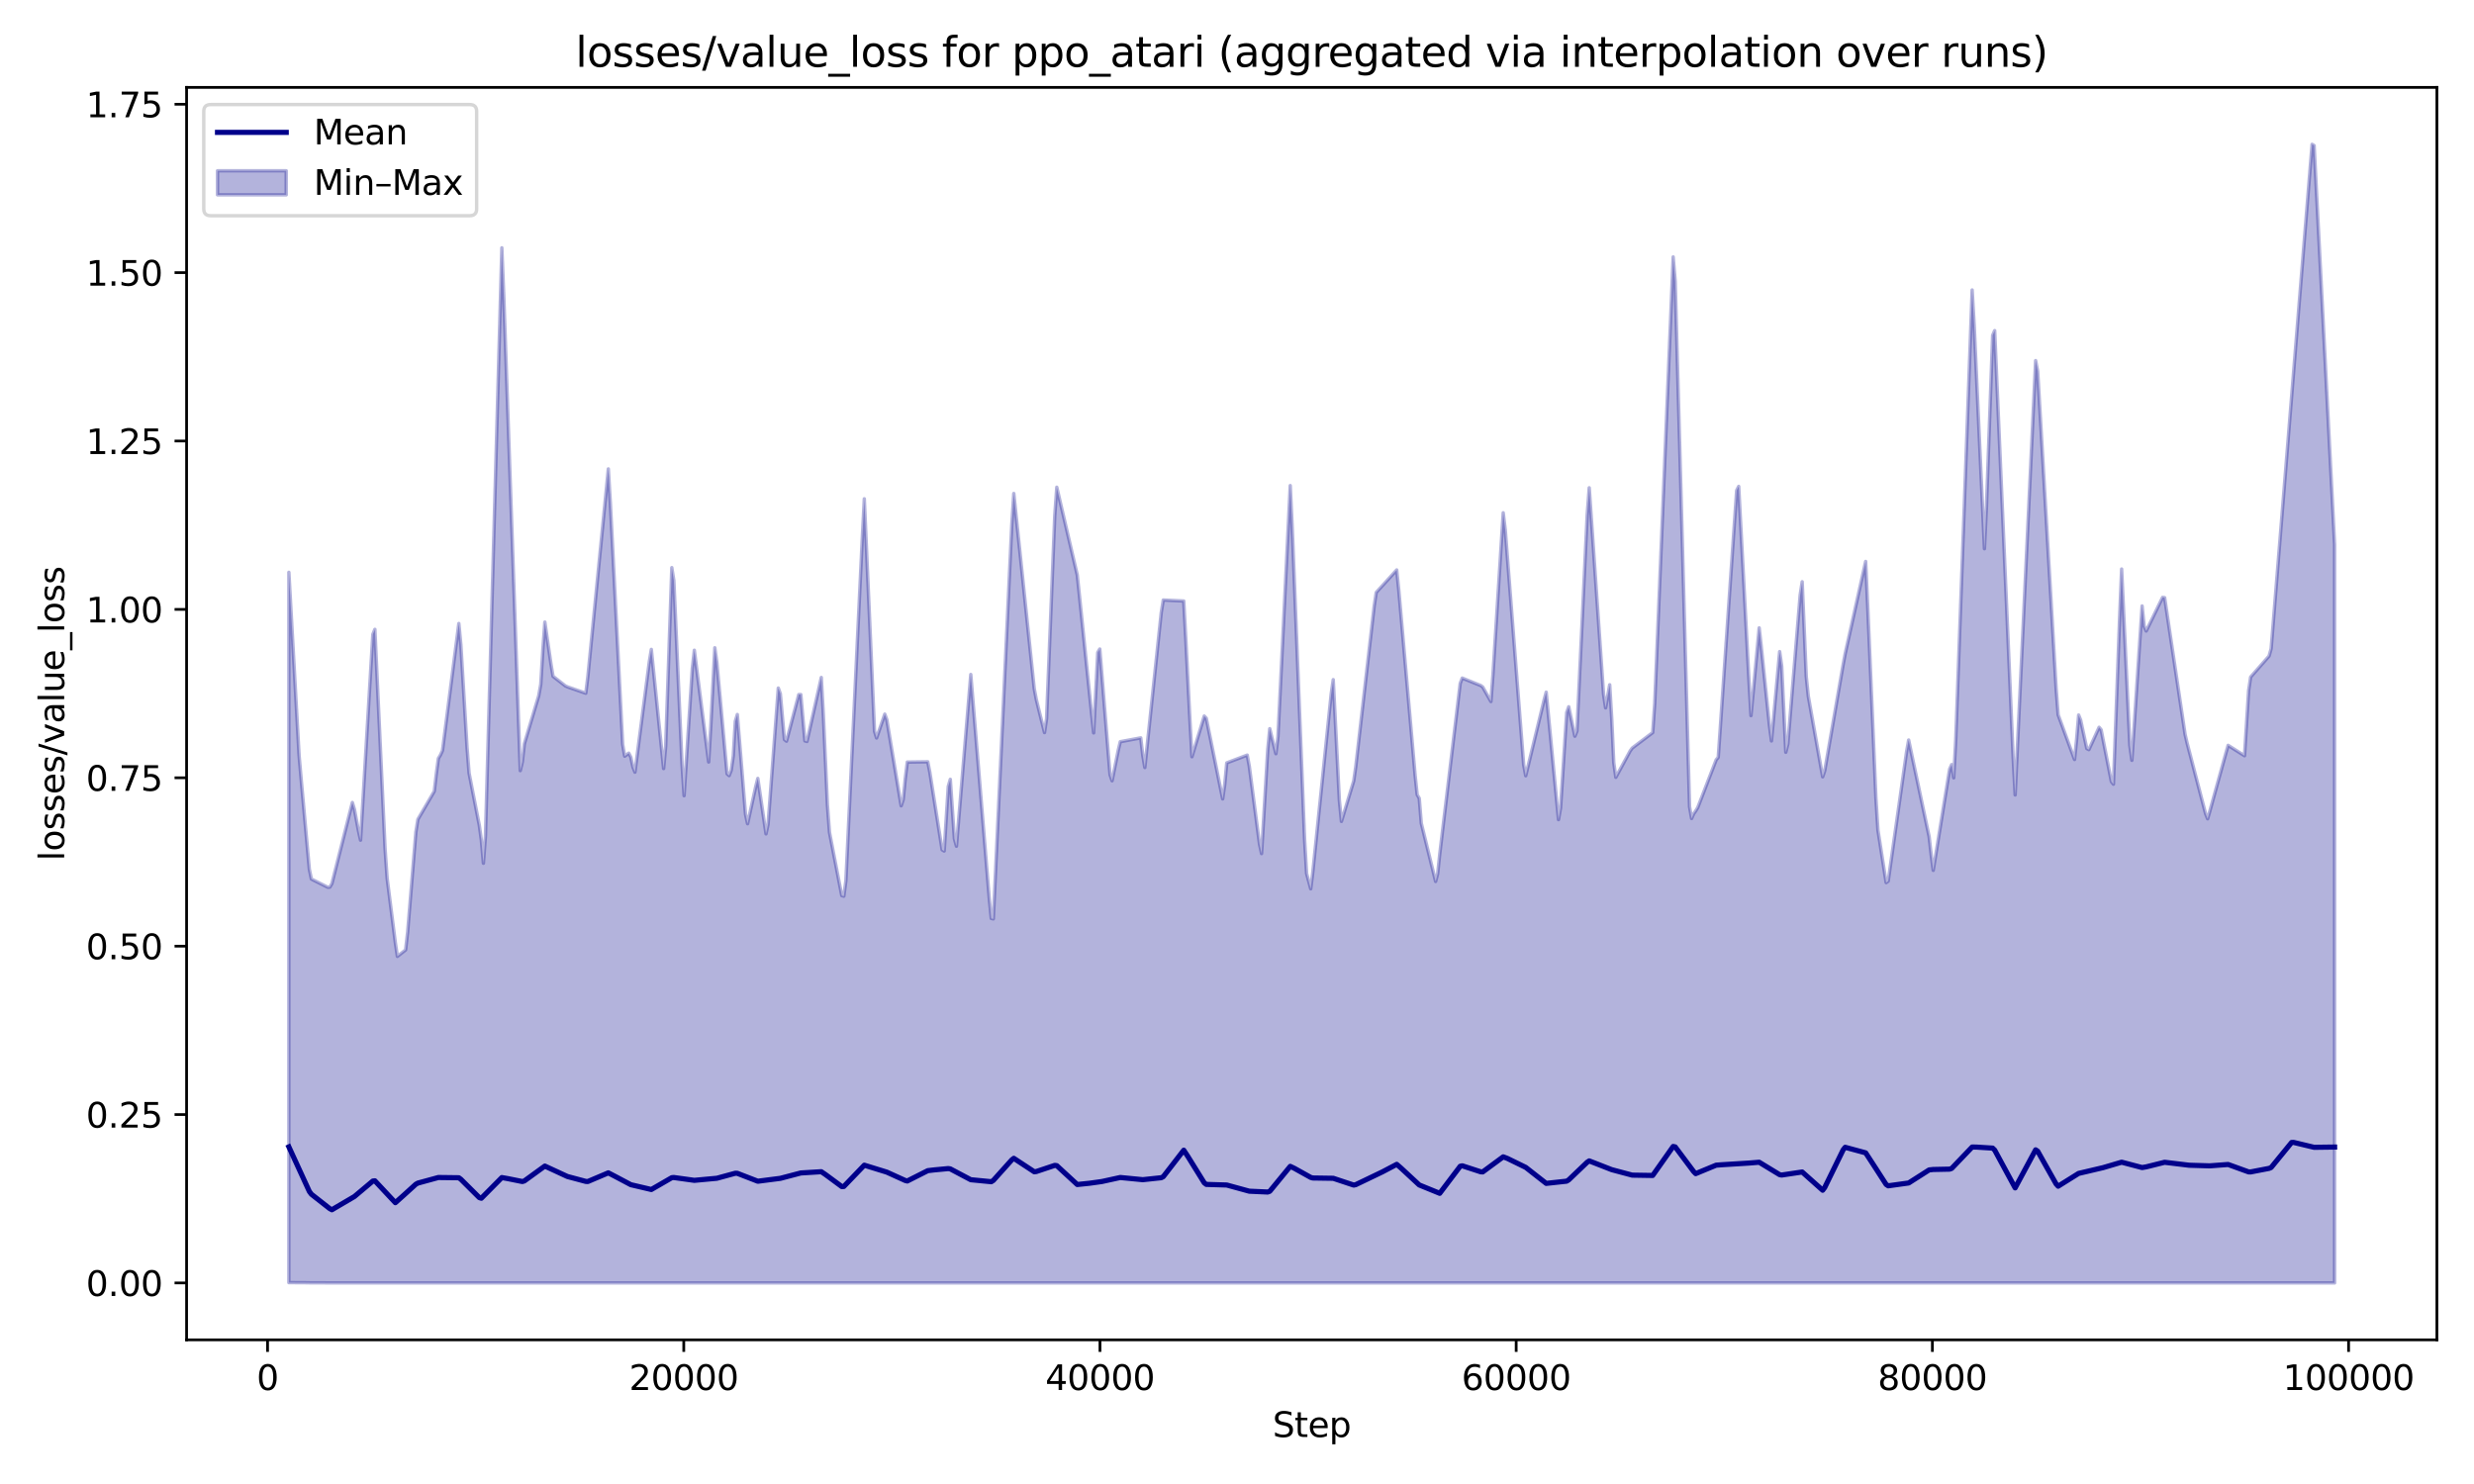 <?xml version="1.0" encoding="utf-8" standalone="no"?>
<!DOCTYPE svg PUBLIC "-//W3C//DTD SVG 1.1//EN"
  "http://www.w3.org/Graphics/SVG/1.1/DTD/svg11.dtd">
<svg xmlns:xlink="http://www.w3.org/1999/xlink" width="720pt" height="432pt" viewBox="0 0 720 432" xmlns="http://www.w3.org/2000/svg" version="1.1">
 <defs>
  <style type="text/css">*{stroke-linejoin: round; stroke-linecap: butt}</style>
 </defs>
 <g id="figure_1">
  <g id="patch_1">
   <path d="M 0 432 
L 720 432 
L 720 0 
L 0 0 
z
" style="fill: #ffffff"/>
  </g>
  <g id="axes_1">
   <g id="patch_2">
    <path d="M 54.301 390.04 
L 709.2 390.04 
L 709.2 25.44 
L 54.301 25.44 
z
" style="fill: #ffffff"/>
   </g>
   <g id="FillBetweenPolyCollection_1">
    <defs>
     <path id="mcedbc6ba61" d="M 84.069 -265.396 
L 84.069 -58.619 
L 84.665 -58.615 
L 85.261 -58.612 
L 85.857 -58.608 
L 86.453 -58.604 
L 87.049 -58.601 
L 87.645 -58.597 
L 88.241 -58.593 
L 88.837 -58.59 
L 89.433 -58.586 
L 90.029 -58.57 
L 90.625 -58.557 
L 91.221 -58.556 
L 91.817 -58.556 
L 92.413 -58.555 
L 93.009 -58.554 
L 93.605 -58.554 
L 94.201 -58.553 
L 94.797 -58.549 
L 95.393 -58.545 
L 95.989 -58.541 
L 96.585 -58.538 
L 97.18 -58.538 
L 97.776 -58.538 
L 98.372 -58.538 
L 98.968 -58.538 
L 99.564 -58.538 
L 100.16 -58.538 
L 100.756 -58.538 
L 101.352 -58.538 
L 101.948 -58.538 
L 102.544 -58.538 
L 103.14 -58.538 
L 103.736 -58.538 
L 104.332 -58.538 
L 104.928 -58.537 
L 105.524 -58.537 
L 106.12 -58.537 
L 106.716 -58.537 
L 107.312 -58.536 
L 107.908 -58.536 
L 108.504 -58.536 
L 109.1 -58.536 
L 109.696 -58.536 
L 110.292 -58.536 
L 110.888 -58.536 
L 111.483 -58.536 
L 112.079 -58.536 
L 112.675 -58.536 
L 113.271 -58.537 
L 113.867 -58.537 
L 114.463 -58.537 
L 115.059 -58.537 
L 115.655 -58.537 
L 116.251 -58.537 
L 116.847 -58.537 
L 117.443 -58.538 
L 118.039 -58.538 
L 118.635 -58.538 
L 119.231 -58.538 
L 119.827 -58.539 
L 120.423 -58.539 
L 121.019 -58.539 
L 121.615 -58.539 
L 122.211 -58.539 
L 122.807 -58.539 
L 123.403 -58.539 
L 123.999 -58.539 
L 124.595 -58.539 
L 125.191 -58.538 
L 125.786 -58.538 
L 126.382 -58.538 
L 126.978 -58.538 
L 127.574 -58.538 
L 128.17 -58.538 
L 128.766 -58.538 
L 129.362 -58.538 
L 129.958 -58.538 
L 130.554 -58.538 
L 131.15 -58.538 
L 131.746 -58.538 
L 132.342 -58.538 
L 132.938 -58.538 
L 133.534 -58.538 
L 134.13 -58.538 
L 134.726 -58.538 
L 135.322 -58.538 
L 135.918 -58.538 
L 136.514 -58.537 
L 137.11 -58.537 
L 137.706 -58.537 
L 138.302 -58.537 
L 138.898 -58.537 
L 139.494 -58.537 
L 140.089 -58.537 
L 140.685 -58.536 
L 141.281 -58.536 
L 141.877 -58.536 
L 142.473 -58.536 
L 143.069 -58.536 
L 143.665 -58.536 
L 144.261 -58.536 
L 144.857 -58.536 
L 145.453 -58.536 
L 146.049 -58.536 
L 146.645 -58.536 
L 147.241 -58.536 
L 147.837 -58.536 
L 148.433 -58.536 
L 149.029 -58.536 
L 149.625 -58.536 
L 150.221 -58.536 
L 150.817 -58.536 
L 151.413 -58.536 
L 152.009 -58.536 
L 152.605 -58.536 
L 153.201 -58.536 
L 153.797 -58.536 
L 154.392 -58.536 
L 154.988 -58.535 
L 155.584 -58.535 
L 156.18 -58.535 
L 156.776 -58.535 
L 157.372 -58.535 
L 157.968 -58.535 
L 158.564 -58.535 
L 159.16 -58.535 
L 159.756 -58.535 
L 160.352 -58.536 
L 160.948 -58.536 
L 161.544 -58.536 
L 162.14 -58.536 
L 162.736 -58.536 
L 163.332 -58.536 
L 163.928 -58.536 
L 164.524 -58.536 
L 165.12 -58.537 
L 165.716 -58.538 
L 166.312 -58.538 
L 166.908 -58.539 
L 167.504 -58.54 
L 168.1 -58.54 
L 168.695 -58.541 
L 169.291 -58.541 
L 169.887 -58.541 
L 170.483 -58.541 
L 171.079 -58.541 
L 171.675 -58.542 
L 172.271 -58.543 
L 172.867 -58.543 
L 173.463 -58.543 
L 174.059 -58.543 
L 174.655 -58.543 
L 175.251 -58.543 
L 175.847 -58.542 
L 176.443 -58.542 
L 177.039 -58.542 
L 177.635 -58.542 
L 178.231 -58.541 
L 178.827 -58.54 
L 179.423 -58.54 
L 180.019 -58.539 
L 180.615 -58.539 
L 181.211 -58.538 
L 181.807 -58.537 
L 182.403 -58.537 
L 182.998 -58.536 
L 183.594 -58.536 
L 184.19 -58.536 
L 184.786 -58.536 
L 185.382 -58.536 
L 185.978 -58.536 
L 186.574 -58.536 
L 187.17 -58.536 
L 187.766 -58.535 
L 188.362 -58.535 
L 188.958 -58.535 
L 189.554 -58.535 
L 190.15 -58.536 
L 190.746 -58.536 
L 191.342 -58.536 
L 191.938 -58.536 
L 192.534 -58.536 
L 193.13 -58.536 
L 193.726 -58.536 
L 194.322 -58.536 
L 194.918 -58.536 
L 195.514 -58.536 
L 196.11 -58.536 
L 196.706 -58.536 
L 197.301 -58.536 
L 197.897 -58.536 
L 198.493 -58.536 
L 199.089 -58.536 
L 199.685 -58.536 
L 200.281 -58.536 
L 200.877 -58.536 
L 201.473 -58.536 
L 202.069 -58.535 
L 202.665 -58.535 
L 203.261 -58.535 
L 203.857 -58.535 
L 204.453 -58.535 
L 205.049 -58.535 
L 205.645 -58.535 
L 206.241 -58.535 
L 206.837 -58.535 
L 207.433 -58.534 
L 208.029 -58.534 
L 208.625 -58.535 
L 209.221 -58.535 
L 209.817 -58.535 
L 210.413 -58.535 
L 211.009 -58.535 
L 211.604 -58.535 
L 212.2 -58.536 
L 212.796 -58.536 
L 213.392 -58.536 
L 213.988 -58.536 
L 214.584 -58.536 
L 215.18 -58.536 
L 215.776 -58.536 
L 216.372 -58.536 
L 216.968 -58.536 
L 217.564 -58.536 
L 218.16 -58.536 
L 218.756 -58.536 
L 219.352 -58.535 
L 219.948 -58.535 
L 220.544 -58.535 
L 221.14 -58.535 
L 221.736 -58.535 
L 222.332 -58.535 
L 222.928 -58.535 
L 223.524 -58.535 
L 224.12 -58.535 
L 224.716 -58.535 
L 225.312 -58.535 
L 225.907 -58.535 
L 226.503 -58.535 
L 227.099 -58.536 
L 227.695 -58.536 
L 228.291 -58.536 
L 228.887 -58.536 
L 229.483 -58.537 
L 230.079 -58.537 
L 230.675 -58.537 
L 231.271 -58.537 
L 231.867 -58.537 
L 232.463 -58.538 
L 233.059 -58.538 
L 233.655 -58.538 
L 234.251 -58.537 
L 234.847 -58.537 
L 235.443 -58.537 
L 236.039 -58.537 
L 236.635 -58.536 
L 237.231 -58.536 
L 237.827 -58.536 
L 238.423 -58.536 
L 239.019 -58.535 
L 239.615 -58.535 
L 240.21 -58.535 
L 240.806 -58.535 
L 241.402 -58.535 
L 241.998 -58.535 
L 242.594 -58.535 
L 243.19 -58.535 
L 243.786 -58.535 
L 244.382 -58.535 
L 244.978 -58.535 
L 245.574 -58.536 
L 246.17 -58.536 
L 246.766 -58.536 
L 247.362 -58.536 
L 247.958 -58.536 
L 248.554 -58.535 
L 249.15 -58.535 
L 249.746 -58.535 
L 250.342 -58.535 
L 250.938 -58.535 
L 251.534 -58.535 
L 252.13 -58.535 
L 252.726 -58.535 
L 253.322 -58.535 
L 253.918 -58.535 
L 254.513 -58.535 
L 255.109 -58.535 
L 255.705 -58.535 
L 256.301 -58.535 
L 256.897 -58.535 
L 257.493 -58.535 
L 258.089 -58.535 
L 258.685 -58.535 
L 259.281 -58.535 
L 259.877 -58.535 
L 260.473 -58.535 
L 261.069 -58.535 
L 261.665 -58.535 
L 262.261 -58.534 
L 262.857 -58.534 
L 263.453 -58.534 
L 264.049 -58.534 
L 264.645 -58.534 
L 265.241 -58.534 
L 265.837 -58.534 
L 266.433 -58.534 
L 267.029 -58.534 
L 267.625 -58.534 
L 268.221 -58.534 
L 268.816 -58.534 
L 269.412 -58.534 
L 270.008 -58.534 
L 270.604 -58.534 
L 271.2 -58.534 
L 271.796 -58.534 
L 272.392 -58.534 
L 272.988 -58.535 
L 273.584 -58.535 
L 274.18 -58.535 
L 274.776 -58.535 
L 275.372 -58.535 
L 275.968 -58.535 
L 276.564 -58.535 
L 277.16 -58.535 
L 277.756 -58.535 
L 278.352 -58.535 
L 278.948 -58.535 
L 279.544 -58.535 
L 280.14 -58.535 
L 280.736 -58.534 
L 281.332 -58.534 
L 281.928 -58.534 
L 282.524 -58.534 
L 283.12 -58.534 
L 283.715 -58.534 
L 284.311 -58.535 
L 284.907 -58.535 
L 285.503 -58.535 
L 286.099 -58.535 
L 286.695 -58.535 
L 287.291 -58.535 
L 287.887 -58.535 
L 288.483 -58.535 
L 289.079 -58.535 
L 289.675 -58.535 
L 290.271 -58.535 
L 290.867 -58.535 
L 291.463 -58.535 
L 292.059 -58.535 
L 292.655 -58.535 
L 293.251 -58.535 
L 293.847 -58.535 
L 294.443 -58.535 
L 295.039 -58.535 
L 295.635 -58.535 
L 296.231 -58.535 
L 296.827 -58.535 
L 297.423 -58.535 
L 298.018 -58.535 
L 298.614 -58.535 
L 299.21 -58.535 
L 299.806 -58.535 
L 300.402 -58.535 
L 300.998 -58.534 
L 301.594 -58.534 
L 302.19 -58.534 
L 302.786 -58.534 
L 303.382 -58.534 
L 303.978 -58.534 
L 304.574 -58.534 
L 305.17 -58.534 
L 305.766 -58.534 
L 306.362 -58.534 
L 306.958 -58.534 
L 307.554 -58.534 
L 308.15 -58.534 
L 308.746 -58.534 
L 309.342 -58.535 
L 309.938 -58.535 
L 310.534 -58.535 
L 311.13 -58.535 
L 311.726 -58.535 
L 312.321 -58.535 
L 312.917 -58.535 
L 313.513 -58.535 
L 314.109 -58.535 
L 314.705 -58.535 
L 315.301 -58.535 
L 315.897 -58.535 
L 316.493 -58.535 
L 317.089 -58.535 
L 317.685 -58.535 
L 318.281 -58.535 
L 318.877 -58.535 
L 319.473 -58.535 
L 320.069 -58.535 
L 320.665 -58.535 
L 321.261 -58.535 
L 321.857 -58.535 
L 322.453 -58.535 
L 323.049 -58.535 
L 323.645 -58.535 
L 324.241 -58.535 
L 324.837 -58.534 
L 325.433 -58.534 
L 326.029 -58.534 
L 326.624 -58.534 
L 327.22 -58.534 
L 327.816 -58.534 
L 328.412 -58.534 
L 329.008 -58.535 
L 329.604 -58.535 
L 330.2 -58.535 
L 330.796 -58.535 
L 331.392 -58.535 
L 331.988 -58.535 
L 332.584 -58.535 
L 333.18 -58.535 
L 333.776 -58.535 
L 334.372 -58.535 
L 334.968 -58.535 
L 335.564 -58.535 
L 336.16 -58.535 
L 336.756 -58.535 
L 337.352 -58.535 
L 337.948 -58.535 
L 338.544 -58.535 
L 339.14 -58.535 
L 339.736 -58.535 
L 340.332 -58.535 
L 340.927 -58.535 
L 341.523 -58.535 
L 342.119 -58.535 
L 342.715 -58.535 
L 343.311 -58.535 
L 343.907 -58.535 
L 344.503 -58.535 
L 345.099 -58.535 
L 345.695 -58.535 
L 346.291 -58.535 
L 346.887 -58.535 
L 347.483 -58.535 
L 348.079 -58.535 
L 348.675 -58.535 
L 349.271 -58.534 
L 349.867 -58.534 
L 350.463 -58.534 
L 351.059 -58.534 
L 351.655 -58.535 
L 352.251 -58.535 
L 352.847 -58.535 
L 353.443 -58.535 
L 354.039 -58.535 
L 354.635 -58.535 
L 355.23 -58.535 
L 355.826 -58.535 
L 356.422 -58.535 
L 357.018 -58.535 
L 357.614 -58.535 
L 358.21 -58.535 
L 358.806 -58.535 
L 359.402 -58.535 
L 359.998 -58.535 
L 360.594 -58.535 
L 361.19 -58.534 
L 361.786 -58.534 
L 362.382 -58.534 
L 362.978 -58.534 
L 363.574 -58.534 
L 364.17 -58.534 
L 364.766 -58.534 
L 365.362 -58.534 
L 365.958 -58.534 
L 366.554 -58.534 
L 367.15 -58.534 
L 367.746 -58.534 
L 368.342 -58.534 
L 368.938 -58.534 
L 369.533 -58.534 
L 370.129 -58.534 
L 370.725 -58.534 
L 371.321 -58.534 
L 371.917 -58.534 
L 372.513 -58.534 
L 373.109 -58.534 
L 373.705 -58.534 
L 374.301 -58.534 
L 374.897 -58.534 
L 375.493 -58.534 
L 376.089 -58.534 
L 376.685 -58.534 
L 377.281 -58.534 
L 377.877 -58.534 
L 378.473 -58.534 
L 379.069 -58.534 
L 379.665 -58.534 
L 380.261 -58.534 
L 380.857 -58.534 
L 381.453 -58.534 
L 382.049 -58.534 
L 382.645 -58.534 
L 383.241 -58.534 
L 383.836 -58.534 
L 384.432 -58.534 
L 385.028 -58.534 
L 385.624 -58.534 
L 386.22 -58.534 
L 386.816 -58.533 
L 387.412 -58.533 
L 388.008 -58.533 
L 388.604 -58.533 
L 389.2 -58.533 
L 389.796 -58.533 
L 390.392 -58.533 
L 390.988 -58.533 
L 391.584 -58.533 
L 392.18 -58.533 
L 392.776 -58.533 
L 393.372 -58.533 
L 393.968 -58.533 
L 394.564 -58.534 
L 395.16 -58.534 
L 395.756 -58.534 
L 396.352 -58.534 
L 396.948 -58.534 
L 397.544 -58.534 
L 398.139 -58.534 
L 398.735 -58.534 
L 399.331 -58.534 
L 399.927 -58.534 
L 400.523 -58.534 
L 401.119 -58.534 
L 401.715 -58.534 
L 402.311 -58.534 
L 402.907 -58.534 
L 403.503 -58.534 
L 404.099 -58.534 
L 404.695 -58.534 
L 405.291 -58.534 
L 405.887 -58.534 
L 406.483 -58.534 
L 407.079 -58.534 
L 407.675 -58.534 
L 408.271 -58.534 
L 408.867 -58.534 
L 409.463 -58.534 
L 410.059 -58.534 
L 410.655 -58.534 
L 411.251 -58.534 
L 411.847 -58.534 
L 412.442 -58.534 
L 413.038 -58.534 
L 413.634 -58.534 
L 414.23 -58.534 
L 414.826 -58.534 
L 415.422 -58.534 
L 416.018 -58.534 
L 416.614 -58.534 
L 417.21 -58.534 
L 417.806 -58.534 
L 418.402 -58.534 
L 418.998 -58.534 
L 419.594 -58.534 
L 420.19 -58.534 
L 420.786 -58.534 
L 421.382 -58.534 
L 421.978 -58.534 
L 422.574 -58.534 
L 423.17 -58.534 
L 423.766 -58.534 
L 424.362 -58.534 
L 424.958 -58.534 
L 425.554 -58.534 
L 426.15 -58.534 
L 426.745 -58.534 
L 427.341 -58.534 
L 427.937 -58.534 
L 428.533 -58.534 
L 429.129 -58.534 
L 429.725 -58.534 
L 430.321 -58.534 
L 430.917 -58.534 
L 431.513 -58.534 
L 432.109 -58.534 
L 432.705 -58.534 
L 433.301 -58.534 
L 433.897 -58.534 
L 434.493 -58.534 
L 435.089 -58.534 
L 435.685 -58.534 
L 436.281 -58.534 
L 436.877 -58.534 
L 437.473 -58.534 
L 438.069 -58.534 
L 438.665 -58.534 
L 439.261 -58.534 
L 439.857 -58.534 
L 440.453 -58.533 
L 441.048 -58.533 
L 441.644 -58.533 
L 442.24 -58.533 
L 442.836 -58.533 
L 443.432 -58.533 
L 444.028 -58.533 
L 444.624 -58.533 
L 445.22 -58.533 
L 445.816 -58.533 
L 446.412 -58.533 
L 447.008 -58.533 
L 447.604 -58.533 
L 448.2 -58.533 
L 448.796 -58.533 
L 449.392 -58.533 
L 449.988 -58.533 
L 450.584 -58.533 
L 451.18 -58.533 
L 451.776 -58.533 
L 452.372 -58.533 
L 452.968 -58.533 
L 453.564 -58.533 
L 454.16 -58.533 
L 454.756 -58.533 
L 455.351 -58.533 
L 455.947 -58.533 
L 456.543 -58.533 
L 457.139 -58.533 
L 457.735 -58.533 
L 458.331 -58.533 
L 458.927 -58.533 
L 459.523 -58.533 
L 460.119 -58.533 
L 460.715 -58.533 
L 461.311 -58.533 
L 461.907 -58.533 
L 462.503 -58.533 
L 463.099 -58.533 
L 463.695 -58.533 
L 464.291 -58.533 
L 464.887 -58.533 
L 465.483 -58.533 
L 466.079 -58.533 
L 466.675 -58.533 
L 467.271 -58.533 
L 467.867 -58.534 
L 468.463 -58.534 
L 469.059 -58.534 
L 469.654 -58.534 
L 470.25 -58.534 
L 470.846 -58.533 
L 471.442 -58.533 
L 472.038 -58.533 
L 472.634 -58.533 
L 473.23 -58.533 
L 473.826 -58.533 
L 474.422 -58.533 
L 475.018 -58.533 
L 475.614 -58.533 
L 476.21 -58.533 
L 476.806 -58.533 
L 477.402 -58.533 
L 477.998 -58.533 
L 478.594 -58.533 
L 479.19 -58.533 
L 479.786 -58.533 
L 480.382 -58.533 
L 480.978 -58.533 
L 481.574 -58.533 
L 482.17 -58.533 
L 482.766 -58.533 
L 483.362 -58.533 
L 483.958 -58.533 
L 484.553 -58.533 
L 485.149 -58.533 
L 485.745 -58.533 
L 486.341 -58.533 
L 486.937 -58.533 
L 487.533 -58.533 
L 488.129 -58.533 
L 488.725 -58.533 
L 489.321 -58.533 
L 489.917 -58.533 
L 490.513 -58.533 
L 491.109 -58.533 
L 491.705 -58.533 
L 492.301 -58.533 
L 492.897 -58.533 
L 493.493 -58.533 
L 494.089 -58.533 
L 494.685 -58.533 
L 495.281 -58.533 
L 495.877 -58.533 
L 496.473 -58.533 
L 497.069 -58.533 
L 497.665 -58.533 
L 498.261 -58.533 
L 498.856 -58.533 
L 499.452 -58.534 
L 500.048 -58.534 
L 500.644 -58.534 
L 501.24 -58.533 
L 501.836 -58.533 
L 502.432 -58.533 
L 503.028 -58.533 
L 503.624 -58.533 
L 504.22 -58.533 
L 504.816 -58.533 
L 505.412 -58.533 
L 506.008 -58.533 
L 506.604 -58.533 
L 507.2 -58.533 
L 507.796 -58.533 
L 508.392 -58.533 
L 508.988 -58.533 
L 509.584 -58.533 
L 510.18 -58.533 
L 510.776 -58.533 
L 511.372 -58.533 
L 511.968 -58.533 
L 512.564 -58.533 
L 513.159 -58.533 
L 513.755 -58.533 
L 514.351 -58.533 
L 514.947 -58.533 
L 515.543 -58.533 
L 516.139 -58.533 
L 516.735 -58.533 
L 517.331 -58.533 
L 517.927 -58.533 
L 518.523 -58.533 
L 519.119 -58.533 
L 519.715 -58.533 
L 520.311 -58.533 
L 520.907 -58.533 
L 521.503 -58.533 
L 522.099 -58.533 
L 522.695 -58.533 
L 523.291 -58.533 
L 523.887 -58.533 
L 524.483 -58.533 
L 525.079 -58.533 
L 525.675 -58.533 
L 526.271 -58.533 
L 526.867 -58.534 
L 527.462 -58.534 
L 528.058 -58.534 
L 528.654 -58.534 
L 529.25 -58.534 
L 529.846 -58.534 
L 530.442 -58.534 
L 531.038 -58.534 
L 531.634 -58.534 
L 532.23 -58.533 
L 532.826 -58.533 
L 533.422 -58.533 
L 534.018 -58.533 
L 534.614 -58.533 
L 535.21 -58.533 
L 535.806 -58.533 
L 536.402 -58.533 
L 536.998 -58.533 
L 537.594 -58.533 
L 538.19 -58.533 
L 538.786 -58.533 
L 539.382 -58.533 
L 539.978 -58.533 
L 540.574 -58.533 
L 541.17 -58.533 
L 541.765 -58.533 
L 542.361 -58.533 
L 542.957 -58.533 
L 543.553 -58.533 
L 544.149 -58.533 
L 544.745 -58.533 
L 545.341 -58.533 
L 545.937 -58.533 
L 546.533 -58.533 
L 547.129 -58.533 
L 547.725 -58.533 
L 548.321 -58.533 
L 548.917 -58.533 
L 549.513 -58.533 
L 550.109 -58.533 
L 550.705 -58.533 
L 551.301 -58.533 
L 551.897 -58.533 
L 552.493 -58.533 
L 553.089 -58.533 
L 553.685 -58.533 
L 554.281 -58.533 
L 554.877 -58.533 
L 555.473 -58.533 
L 556.068 -58.534 
L 556.664 -58.534 
L 557.26 -58.534 
L 557.856 -58.534 
L 558.452 -58.533 
L 559.048 -58.533 
L 559.644 -58.533 
L 560.24 -58.533 
L 560.836 -58.533 
L 561.432 -58.533 
L 562.028 -58.533 
L 562.624 -58.533 
L 563.22 -58.533 
L 563.816 -58.533 
L 564.412 -58.533 
L 565.008 -58.533 
L 565.604 -58.533 
L 566.2 -58.533 
L 566.796 -58.533 
L 567.392 -58.533 
L 567.988 -58.533 
L 568.584 -58.533 
L 569.18 -58.533 
L 569.776 -58.533 
L 570.371 -58.533 
L 570.967 -58.533 
L 571.563 -58.533 
L 572.159 -58.533 
L 572.755 -58.533 
L 573.351 -58.533 
L 573.947 -58.533 
L 574.543 -58.533 
L 575.139 -58.533 
L 575.735 -58.533 
L 576.331 -58.533 
L 576.927 -58.533 
L 577.523 -58.533 
L 578.119 -58.533 
L 578.715 -58.533 
L 579.311 -58.533 
L 579.907 -58.533 
L 580.503 -58.533 
L 581.099 -58.533 
L 581.695 -58.533 
L 582.291 -58.533 
L 582.887 -58.533 
L 583.483 -58.533 
L 584.079 -58.533 
L 584.674 -58.533 
L 585.27 -58.533 
L 585.866 -58.533 
L 586.462 -58.533 
L 587.058 -58.533 
L 587.654 -58.533 
L 588.25 -58.533 
L 588.846 -58.533 
L 589.442 -58.533 
L 590.038 -58.533 
L 590.634 -58.533 
L 591.23 -58.533 
L 591.826 -58.533 
L 592.422 -58.533 
L 593.018 -58.533 
L 593.614 -58.533 
L 594.21 -58.533 
L 594.806 -58.533 
L 595.402 -58.533 
L 595.998 -58.533 
L 596.594 -58.533 
L 597.19 -58.533 
L 597.786 -58.533 
L 598.382 -58.533 
L 598.977 -58.533 
L 599.573 -58.533 
L 600.169 -58.533 
L 600.765 -58.533 
L 601.361 -58.533 
L 601.957 -58.533 
L 602.553 -58.533 
L 603.149 -58.533 
L 603.745 -58.533 
L 604.341 -58.533 
L 604.937 -58.533 
L 605.533 -58.533 
L 606.129 -58.533 
L 606.725 -58.533 
L 607.321 -58.533 
L 607.917 -58.533 
L 608.513 -58.533 
L 609.109 -58.533 
L 609.705 -58.533 
L 610.301 -58.533 
L 610.897 -58.533 
L 611.493 -58.533 
L 612.089 -58.533 
L 612.685 -58.533 
L 613.28 -58.533 
L 613.876 -58.533 
L 614.472 -58.533 
L 615.068 -58.533 
L 615.664 -58.533 
L 616.26 -58.533 
L 616.856 -58.533 
L 617.452 -58.533 
L 618.048 -58.533 
L 618.644 -58.533 
L 619.24 -58.533 
L 619.836 -58.533 
L 620.432 -58.533 
L 621.028 -58.533 
L 621.624 -58.533 
L 622.22 -58.533 
L 622.816 -58.533 
L 623.412 -58.533 
L 624.008 -58.533 
L 624.604 -58.533 
L 625.2 -58.533 
L 625.796 -58.533 
L 626.392 -58.533 
L 626.988 -58.533 
L 627.583 -58.533 
L 628.179 -58.533 
L 628.775 -58.533 
L 629.371 -58.533 
L 629.967 -58.533 
L 630.563 -58.533 
L 631.159 -58.533 
L 631.755 -58.533 
L 632.351 -58.533 
L 632.947 -58.533 
L 633.543 -58.533 
L 634.139 -58.533 
L 634.735 -58.533 
L 635.331 -58.533 
L 635.927 -58.533 
L 636.523 -58.533 
L 637.119 -58.533 
L 637.715 -58.533 
L 638.311 -58.533 
L 638.907 -58.533 
L 639.503 -58.533 
L 640.099 -58.533 
L 640.695 -58.533 
L 641.291 -58.533 
L 641.886 -58.533 
L 642.482 -58.533 
L 643.078 -58.533 
L 643.674 -58.533 
L 644.27 -58.533 
L 644.866 -58.533 
L 645.462 -58.533 
L 646.058 -58.533 
L 646.654 -58.533 
L 647.25 -58.533 
L 647.846 -58.533 
L 648.442 -58.533 
L 649.038 -58.533 
L 649.634 -58.533 
L 650.23 -58.533 
L 650.826 -58.533 
L 651.422 -58.533 
L 652.018 -58.533 
L 652.614 -58.533 
L 653.21 -58.533 
L 653.806 -58.533 
L 654.402 -58.533 
L 654.998 -58.533 
L 655.594 -58.533 
L 656.189 -58.533 
L 656.785 -58.533 
L 657.381 -58.533 
L 657.977 -58.533 
L 658.573 -58.533 
L 659.169 -58.533 
L 659.765 -58.533 
L 660.361 -58.533 
L 660.957 -58.533 
L 661.553 -58.533 
L 662.149 -58.533 
L 662.745 -58.533 
L 663.341 -58.533 
L 663.937 -58.533 
L 664.533 -58.533 
L 665.129 -58.533 
L 665.725 -58.533 
L 666.321 -58.533 
L 666.917 -58.533 
L 667.513 -58.533 
L 668.109 -58.533 
L 668.705 -58.533 
L 669.301 -58.533 
L 669.897 -58.533 
L 670.492 -58.533 
L 671.088 -58.533 
L 671.684 -58.533 
L 672.28 -58.533 
L 672.876 -58.533 
L 673.472 -58.533 
L 674.068 -58.533 
L 674.664 -58.533 
L 675.26 -58.533 
L 675.856 -58.533 
L 676.452 -58.533 
L 677.048 -58.533 
L 677.644 -58.533 
L 678.24 -58.533 
L 678.836 -58.533 
L 679.432 -58.533 
L 679.432 -273.486 
L 679.432 -273.486 
L 678.836 -285.1 
L 678.24 -296.714 
L 677.644 -308.329 
L 677.048 -319.943 
L 676.452 -331.557 
L 675.856 -343.171 
L 675.26 -354.786 
L 674.664 -366.4 
L 674.068 -378.014 
L 673.472 -389.629 
L 672.876 -389.987 
L 672.28 -382.645 
L 671.684 -375.302 
L 671.088 -367.96 
L 670.492 -360.618 
L 669.897 -353.275 
L 669.301 -345.933 
L 668.705 -338.59 
L 668.109 -331.248 
L 667.513 -323.906 
L 666.917 -316.564 
L 666.321 -309.224 
L 665.725 -301.884 
L 665.129 -294.545 
L 664.533 -287.205 
L 663.937 -279.866 
L 663.341 -272.526 
L 662.745 -265.186 
L 662.149 -257.847 
L 661.553 -250.507 
L 660.957 -243.167 
L 660.361 -241.031 
L 659.765 -240.352 
L 659.169 -239.672 
L 658.573 -238.993 
L 657.977 -238.314 
L 657.381 -237.635 
L 656.785 -236.955 
L 656.189 -236.276 
L 655.594 -235.597 
L 654.998 -234.917 
L 654.402 -230.942 
L 653.806 -221.472 
L 653.21 -212.005 
L 652.614 -212.383 
L 652.018 -212.761 
L 651.422 -213.139 
L 650.826 -213.517 
L 650.23 -213.895 
L 649.634 -214.273 
L 649.038 -214.651 
L 648.442 -215.029 
L 647.846 -212.953 
L 647.25 -210.798 
L 646.654 -208.643 
L 646.058 -206.488 
L 645.462 -204.333 
L 644.866 -202.178 
L 644.27 -200.023 
L 643.674 -197.868 
L 643.078 -195.712 
L 642.482 -193.643 
L 641.886 -195.133 
L 641.291 -197.412 
L 640.695 -199.692 
L 640.099 -201.971 
L 639.503 -204.25 
L 638.907 -206.53 
L 638.311 -208.809 
L 637.715 -211.088 
L 637.119 -213.368 
L 636.523 -215.647 
L 635.927 -218.193 
L 635.331 -222.175 
L 634.735 -226.158 
L 634.139 -230.141 
L 633.543 -234.124 
L 632.947 -238.107 
L 632.351 -242.09 
L 631.755 -246.072 
L 631.159 -250.055 
L 630.563 -254.038 
L 629.967 -258.021 
L 629.371 -258.099 
L 628.775 -256.876 
L 628.179 -255.653 
L 627.583 -254.43 
L 626.988 -253.207 
L 626.392 -251.984 
L 625.796 -250.761 
L 625.2 -249.538 
L 624.604 -248.315 
L 624.008 -249.701 
L 623.412 -255.596 
L 622.816 -246.61 
L 622.22 -237.623 
L 621.624 -228.637 
L 621.028 -219.651 
L 620.432 -210.664 
L 619.836 -215.069 
L 619.24 -227.889 
L 618.644 -240.71 
L 618.048 -253.531 
L 617.452 -266.351 
L 616.856 -252.05 
L 616.26 -235.941 
L 615.664 -219.832 
L 615.068 -203.723 
L 614.472 -204.452 
L 613.876 -207.472 
L 613.28 -210.493 
L 612.685 -213.513 
L 612.089 -216.533 
L 611.493 -219.554 
L 610.897 -220.279 
L 610.301 -218.98 
L 609.705 -217.681 
L 609.109 -216.381 
L 608.513 -215.082 
L 607.917 -213.783 
L 607.321 -214.092 
L 606.725 -216.84 
L 606.129 -219.588 
L 605.533 -222.336 
L 604.937 -223.85 
L 604.341 -216.726 
L 603.745 -210.907 
L 603.149 -212.534 
L 602.553 -214.162 
L 601.957 -215.789 
L 601.361 -217.417 
L 600.765 -219.044 
L 600.169 -220.672 
L 599.573 -222.299 
L 598.977 -223.927 
L 598.382 -231.747 
L 597.786 -241.99 
L 597.19 -252.233 
L 596.594 -262.476 
L 595.998 -272.719 
L 595.402 -282.962 
L 594.806 -293.205 
L 594.21 -303.448 
L 593.614 -313.691 
L 593.018 -323.934 
L 592.422 -327.025 
L 591.826 -314.382 
L 591.23 -301.738 
L 590.634 -289.095 
L 590.038 -276.452 
L 589.442 -263.808 
L 588.846 -251.165 
L 588.25 -238.522 
L 587.654 -225.878 
L 587.058 -213.235 
L 586.462 -200.591 
L 585.866 -211.88 
L 585.27 -225.644 
L 584.674 -239.408 
L 584.079 -253.172 
L 583.483 -266.936 
L 582.887 -280.7 
L 582.291 -294.464 
L 581.695 -308.228 
L 581.099 -321.991 
L 580.503 -335.755 
L 579.907 -334.37 
L 579.311 -317.835 
L 578.715 -301.3 
L 578.119 -284.765 
L 577.523 -272.26 
L 576.927 -285.273 
L 576.331 -298.286 
L 575.735 -311.299 
L 575.139 -324.312 
L 574.543 -337.325 
L 573.947 -347.586 
L 573.351 -331.251 
L 572.755 -314.915 
L 572.159 -298.58 
L 571.563 -282.244 
L 570.967 -265.909 
L 570.371 -249.573 
L 569.776 -233.238 
L 569.18 -216.902 
L 568.584 -205.572 
L 567.988 -209.421 
L 567.392 -208.092 
L 566.796 -204.411 
L 566.2 -200.729 
L 565.604 -197.048 
L 565.008 -193.366 
L 564.412 -189.685 
L 563.816 -186.003 
L 563.22 -182.322 
L 562.624 -178.64 
L 562.028 -183.185 
L 561.432 -188.453 
L 560.836 -191.265 
L 560.24 -194.078 
L 559.644 -196.89 
L 559.048 -199.702 
L 558.452 -202.514 
L 557.856 -205.327 
L 557.26 -208.139 
L 556.664 -210.951 
L 556.068 -213.763 
L 555.473 -216.575 
L 554.877 -213.257 
L 554.281 -209.063 
L 553.685 -204.869 
L 553.089 -200.675 
L 552.493 -196.48 
L 551.897 -192.286 
L 551.301 -188.092 
L 550.705 -183.898 
L 550.109 -179.704 
L 549.513 -175.509 
L 548.917 -175.071 
L 548.321 -178.888 
L 547.725 -182.705 
L 547.129 -186.522 
L 546.533 -190.34 
L 545.937 -199.824 
L 545.341 -213.778 
L 544.745 -227.733 
L 544.149 -241.688 
L 543.553 -255.643 
L 542.957 -268.558 
L 542.361 -265.873 
L 541.765 -263.187 
L 541.17 -260.502 
L 540.574 -257.817 
L 539.978 -255.132 
L 539.382 -252.447 
L 538.786 -249.762 
L 538.19 -247.076 
L 537.594 -244.391 
L 536.998 -241.706 
L 536.402 -238.528 
L 535.806 -235.092 
L 535.21 -231.655 
L 534.614 -228.219 
L 534.018 -224.783 
L 533.422 -221.347 
L 532.826 -217.911 
L 532.23 -214.474 
L 531.634 -211.038 
L 531.038 -207.602 
L 530.442 -205.862 
L 529.846 -209.211 
L 529.25 -212.561 
L 528.654 -215.91 
L 528.058 -219.26 
L 527.462 -222.609 
L 526.867 -225.959 
L 526.271 -229.308 
L 525.675 -235.019 
L 525.079 -248.833 
L 524.483 -262.647 
L 523.887 -258.72 
L 523.291 -251.508 
L 522.695 -244.296 
L 522.099 -237.084 
L 521.503 -229.872 
L 520.907 -222.66 
L 520.311 -215.447 
L 519.715 -213.013 
L 519.119 -225.558 
L 518.523 -238.102 
L 517.927 -242.315 
L 517.331 -235.814 
L 516.735 -229.313 
L 516.139 -222.812 
L 515.543 -216.312 
L 514.947 -220.929 
L 514.351 -226.663 
L 513.755 -232.396 
L 513.159 -238.129 
L 512.564 -243.863 
L 511.968 -249.218 
L 511.372 -242.834 
L 510.776 -236.45 
L 510.18 -230.066 
L 509.584 -223.682 
L 508.988 -234.134 
L 508.392 -245.388 
L 507.796 -256.643 
L 507.2 -267.897 
L 506.604 -279.151 
L 506.008 -290.406 
L 505.412 -289.23 
L 504.816 -280.596 
L 504.22 -271.962 
L 503.624 -263.328 
L 503.028 -254.694 
L 502.432 -246.059 
L 501.836 -237.425 
L 501.24 -228.791 
L 500.644 -220.157 
L 500.048 -211.523 
L 499.452 -210.815 
L 498.856 -209.271 
L 498.261 -207.726 
L 497.665 -206.182 
L 497.069 -204.637 
L 496.473 -203.093 
L 495.877 -201.548 
L 495.281 -200.003 
L 494.685 -198.459 
L 494.089 -196.914 
L 493.493 -195.943 
L 492.897 -195.098 
L 492.301 -193.73 
L 491.705 -197.161 
L 491.109 -219.008 
L 490.513 -240.856 
L 489.917 -262.703 
L 489.321 -284.55 
L 488.725 -306.397 
L 488.129 -328.244 
L 487.533 -350.091 
L 486.937 -357.203 
L 486.341 -342.779 
L 485.745 -328.355 
L 485.149 -313.931 
L 484.553 -299.507 
L 483.958 -285.084 
L 483.362 -270.66 
L 482.766 -256.236 
L 482.17 -241.812 
L 481.574 -227.388 
L 480.978 -218.742 
L 480.382 -218.291 
L 479.786 -217.84 
L 479.19 -217.39 
L 478.594 -216.939 
L 477.998 -216.488 
L 477.402 -216.037 
L 476.806 -215.586 
L 476.21 -215.135 
L 475.614 -214.684 
L 475.018 -214.233 
L 474.422 -213.399 
L 473.826 -212.302 
L 473.23 -211.205 
L 472.634 -210.108 
L 472.038 -209.011 
L 471.442 -207.914 
L 470.846 -206.817 
L 470.25 -205.719 
L 469.654 -209.965 
L 469.059 -222.836 
L 468.463 -232.663 
L 467.867 -229.3 
L 467.271 -225.937 
L 466.675 -229.971 
L 466.079 -238.547 
L 465.483 -247.123 
L 464.887 -255.699 
L 464.291 -264.275 
L 463.695 -272.852 
L 463.099 -281.428 
L 462.503 -290.004 
L 461.907 -282.057 
L 461.311 -269.485 
L 460.715 -256.912 
L 460.119 -244.339 
L 459.523 -231.766 
L 458.927 -219.193 
L 458.331 -217.687 
L 457.735 -220.546 
L 457.139 -223.406 
L 456.543 -226.265 
L 455.947 -224.579 
L 455.351 -215.32 
L 454.756 -206.06 
L 454.16 -196.8 
L 453.564 -193.397 
L 452.968 -199.581 
L 452.372 -205.766 
L 451.776 -211.95 
L 451.18 -218.134 
L 450.584 -224.319 
L 449.988 -230.503 
L 449.392 -228.313 
L 448.796 -225.853 
L 448.2 -223.393 
L 447.604 -220.933 
L 447.008 -218.472 
L 446.412 -216.012 
L 445.816 -213.552 
L 445.22 -211.092 
L 444.624 -208.632 
L 444.028 -206.171 
L 443.432 -209.371 
L 442.836 -216.971 
L 442.24 -224.572 
L 441.644 -232.173 
L 441.048 -239.774 
L 440.453 -247.375 
L 439.857 -254.976 
L 439.261 -262.576 
L 438.665 -270.177 
L 438.069 -277.778 
L 437.473 -282.723 
L 436.877 -273.328 
L 436.281 -263.932 
L 435.685 -254.536 
L 435.089 -245.14 
L 434.493 -235.745 
L 433.897 -227.778 
L 433.301 -228.835 
L 432.705 -229.892 
L 432.109 -230.949 
L 431.513 -232.006 
L 430.917 -232.45 
L 430.321 -232.69 
L 429.725 -232.93 
L 429.129 -233.17 
L 428.533 -233.41 
L 427.937 -233.651 
L 427.341 -233.891 
L 426.745 -234.131 
L 426.15 -234.371 
L 425.554 -234.611 
L 424.958 -233.059 
L 424.362 -228.087 
L 423.766 -223.115 
L 423.17 -218.143 
L 422.574 -213.171 
L 421.978 -208.199 
L 421.382 -203.227 
L 420.786 -198.255 
L 420.19 -193.283 
L 419.594 -188.311 
L 418.998 -183.339 
L 418.402 -177.69 
L 417.806 -175.409 
L 417.21 -177.827 
L 416.614 -180.245 
L 416.018 -182.664 
L 415.422 -185.082 
L 414.826 -187.5 
L 414.23 -189.919 
L 413.634 -192.337 
L 413.038 -199.62 
L 412.442 -200.641 
L 411.847 -206.23 
L 411.251 -212.984 
L 410.655 -219.738 
L 410.059 -226.491 
L 409.463 -233.245 
L 408.867 -239.998 
L 408.271 -246.752 
L 407.675 -253.506 
L 407.079 -260.259 
L 406.483 -266.087 
L 405.887 -265.432 
L 405.291 -264.777 
L 404.695 -264.122 
L 404.099 -263.467 
L 403.503 -262.812 
L 402.907 -262.157 
L 402.311 -261.502 
L 401.715 -260.848 
L 401.119 -260.193 
L 400.523 -259.538 
L 399.927 -255.619 
L 399.331 -250.422 
L 398.735 -245.226 
L 398.139 -240.03 
L 397.544 -234.834 
L 396.948 -229.637 
L 396.352 -224.441 
L 395.756 -219.245 
L 395.16 -214.048 
L 394.564 -208.852 
L 393.968 -204.666 
L 393.372 -202.703 
L 392.776 -200.739 
L 392.18 -198.775 
L 391.584 -196.812 
L 390.988 -194.848 
L 390.392 -192.885 
L 389.796 -198.979 
L 389.2 -210.703 
L 388.604 -222.427 
L 388.008 -234.151 
L 387.412 -230.017 
L 386.816 -224.243 
L 386.22 -218.469 
L 385.624 -212.695 
L 385.028 -206.921 
L 384.432 -201.147 
L 383.836 -195.373 
L 383.241 -189.599 
L 382.645 -183.825 
L 382.049 -178.051 
L 381.453 -173.269 
L 380.857 -175.497 
L 380.261 -177.725 
L 379.665 -187.843 
L 379.069 -202.893 
L 378.473 -217.943 
L 377.877 -232.994 
L 377.281 -248.044 
L 376.685 -263.094 
L 376.089 -278.145 
L 375.493 -290.642 
L 374.897 -278.456 
L 374.301 -266.271 
L 373.705 -254.086 
L 373.109 -241.901 
L 372.513 -229.716 
L 371.917 -217.531 
L 371.321 -212.589 
L 370.725 -215.02 
L 370.129 -217.451 
L 369.533 -219.882 
L 368.938 -213.721 
L 368.342 -203.654 
L 367.746 -193.587 
L 367.15 -183.52 
L 366.554 -186.274 
L 365.958 -190.817 
L 365.362 -195.359 
L 364.766 -199.901 
L 364.17 -204.444 
L 363.574 -208.986 
L 362.978 -212.187 
L 362.382 -211.962 
L 361.786 -211.736 
L 361.19 -211.51 
L 360.594 -211.284 
L 359.998 -211.058 
L 359.402 -210.833 
L 358.806 -210.607 
L 358.21 -210.381 
L 357.614 -210.155 
L 357.018 -209.929 
L 356.422 -203.598 
L 355.826 -199.437 
L 355.23 -202.372 
L 354.635 -205.307 
L 354.039 -208.243 
L 353.443 -211.178 
L 352.847 -214.113 
L 352.251 -217.048 
L 351.655 -219.983 
L 351.059 -222.918 
L 350.463 -223.552 
L 349.867 -221.578 
L 349.271 -219.604 
L 348.675 -217.63 
L 348.079 -215.656 
L 347.483 -213.682 
L 346.887 -211.708 
L 346.291 -222.578 
L 345.695 -234.311 
L 345.099 -246.045 
L 344.503 -257.047 
L 343.907 -257.075 
L 343.311 -257.104 
L 342.715 -257.132 
L 342.119 -257.16 
L 341.523 -257.189 
L 340.927 -257.217 
L 340.332 -257.245 
L 339.736 -257.274 
L 339.14 -257.302 
L 338.544 -257.331 
L 337.948 -253.643 
L 337.352 -248.01 
L 336.756 -242.376 
L 336.16 -236.743 
L 335.564 -231.109 
L 334.968 -225.476 
L 334.372 -219.842 
L 333.776 -214.209 
L 333.18 -208.575 
L 332.584 -212.078 
L 331.988 -217.202 
L 331.392 -217.091 
L 330.796 -216.979 
L 330.2 -216.868 
L 329.604 -216.757 
L 329.008 -216.645 
L 328.412 -216.534 
L 327.816 -216.422 
L 327.22 -216.311 
L 326.624 -216.2 
L 326.029 -216.088 
L 325.433 -213.578 
L 324.837 -210.624 
L 324.241 -207.67 
L 323.645 -204.715 
L 323.049 -206.515 
L 322.453 -213.826 
L 321.857 -221.137 
L 321.261 -228.448 
L 320.665 -235.759 
L 320.069 -243.07 
L 319.473 -242.061 
L 318.877 -230.354 
L 318.281 -218.648 
L 317.685 -224.29 
L 317.089 -230.068 
L 316.493 -235.847 
L 315.897 -241.626 
L 315.301 -247.404 
L 314.705 -253.183 
L 314.109 -258.962 
L 313.513 -264.64 
L 312.917 -267.192 
L 312.321 -269.744 
L 311.726 -272.297 
L 311.13 -274.849 
L 310.534 -277.402 
L 309.938 -279.954 
L 309.342 -282.507 
L 308.746 -285.059 
L 308.15 -287.612 
L 307.554 -290.164 
L 306.958 -281.884 
L 306.362 -267.105 
L 305.766 -252.325 
L 305.17 -237.546 
L 304.574 -222.766 
L 303.978 -218.746 
L 303.382 -221.152 
L 302.786 -223.558 
L 302.19 -225.963 
L 301.594 -228.369 
L 300.998 -231.493 
L 300.402 -237.178 
L 299.806 -242.863 
L 299.21 -248.548 
L 298.614 -254.234 
L 298.018 -259.919 
L 297.423 -265.604 
L 296.827 -271.29 
L 296.231 -276.975 
L 295.635 -282.66 
L 295.039 -288.345 
L 294.443 -279.069 
L 293.847 -266.341 
L 293.251 -253.612 
L 292.655 -240.883 
L 292.059 -228.155 
L 291.463 -215.426 
L 290.867 -202.697 
L 290.271 -189.969 
L 289.675 -177.24 
L 289.079 -164.511 
L 288.483 -164.647 
L 287.887 -170.722 
L 287.291 -177.937 
L 286.695 -185.151 
L 286.099 -192.366 
L 285.503 -199.581 
L 284.907 -206.795 
L 284.311 -214.01 
L 283.715 -221.224 
L 283.12 -228.439 
L 282.524 -235.653 
L 281.928 -228.513 
L 281.332 -221.372 
L 280.736 -214.231 
L 280.14 -207.091 
L 279.544 -199.95 
L 278.948 -192.81 
L 278.352 -185.669 
L 277.756 -187.831 
L 277.16 -196.483 
L 276.564 -205.134 
L 275.968 -203.067 
L 275.372 -193.667 
L 274.776 -184.266 
L 274.18 -184.625 
L 273.584 -188.385 
L 272.988 -192.145 
L 272.392 -195.905 
L 271.796 -199.665 
L 271.2 -203.425 
L 270.604 -207.185 
L 270.008 -210.239 
L 269.412 -210.23 
L 268.816 -210.222 
L 268.221 -210.214 
L 267.625 -210.206 
L 267.029 -210.198 
L 266.433 -210.189 
L 265.837 -210.181 
L 265.241 -210.173 
L 264.645 -210.165 
L 264.049 -210.157 
L 263.453 -205.368 
L 262.857 -199.241 
L 262.261 -197.432 
L 261.665 -201.017 
L 261.069 -204.602 
L 260.473 -208.186 
L 259.877 -211.771 
L 259.281 -215.356 
L 258.685 -218.941 
L 258.089 -222.526 
L 257.493 -224.116 
L 256.897 -222.379 
L 256.301 -220.643 
L 255.705 -218.907 
L 255.109 -217.17 
L 254.513 -219.133 
L 253.918 -232.665 
L 253.322 -246.198 
L 252.726 -259.73 
L 252.13 -273.262 
L 251.534 -286.794 
L 250.938 -275.167 
L 250.342 -262.727 
L 249.746 -250.288 
L 249.15 -237.849 
L 248.554 -225.41 
L 247.958 -212.97 
L 247.362 -200.531 
L 246.766 -188.092 
L 246.17 -175.652 
L 245.574 -171.125 
L 244.978 -171.29 
L 244.382 -174.358 
L 243.786 -177.427 
L 243.19 -180.495 
L 242.594 -183.563 
L 241.998 -186.632 
L 241.402 -189.7 
L 240.806 -197.689 
L 240.21 -210.88 
L 239.615 -224.072 
L 239.019 -234.786 
L 238.423 -232.125 
L 237.827 -229.464 
L 237.231 -226.804 
L 236.635 -224.143 
L 236.039 -221.482 
L 235.443 -218.821 
L 234.847 -216.16 
L 234.251 -216.323 
L 233.655 -223.067 
L 233.059 -229.811 
L 232.463 -229.802 
L 231.867 -227.542 
L 231.271 -225.282 
L 230.675 -223.022 
L 230.079 -220.762 
L 229.483 -218.502 
L 228.887 -216.242 
L 228.291 -216.724 
L 227.695 -223.389 
L 227.099 -230.054 
L 226.503 -231.7 
L 225.907 -223.766 
L 225.312 -215.831 
L 224.716 -207.897 
L 224.12 -199.962 
L 223.524 -192.028 
L 222.928 -189.26 
L 222.332 -193.295 
L 221.736 -197.329 
L 221.14 -201.364 
L 220.544 -205.398 
L 219.948 -203.1 
L 219.352 -200.379 
L 218.756 -197.658 
L 218.16 -194.937 
L 217.564 -192.216 
L 216.968 -194.963 
L 216.372 -202.223 
L 215.776 -209.482 
L 215.18 -216.742 
L 214.584 -224.002 
L 213.988 -222.021 
L 213.392 -211.886 
L 212.796 -207.753 
L 212.2 -206.216 
L 211.604 -206.744 
L 211.009 -213.233 
L 210.413 -219.723 
L 209.817 -226.213 
L 209.221 -232.703 
L 208.625 -239.192 
L 208.029 -243.43 
L 207.433 -231.902 
L 206.837 -220.374 
L 206.241 -210.176 
L 205.645 -214.824 
L 205.049 -219.472 
L 204.453 -224.121 
L 203.857 -228.769 
L 203.261 -233.418 
L 202.665 -238.066 
L 202.069 -242.715 
L 201.473 -237.373 
L 200.877 -228.123 
L 200.281 -218.872 
L 199.685 -209.622 
L 199.089 -200.371 
L 198.493 -209.518 
L 197.897 -222.884 
L 197.301 -236.25 
L 196.706 -249.617 
L 196.11 -262.983 
L 195.514 -266.757 
L 194.918 -249.429 
L 194.322 -232.1 
L 193.726 -214.772 
L 193.13 -208.266 
L 192.534 -214.048 
L 191.938 -219.83 
L 191.342 -225.613 
L 190.746 -231.395 
L 190.15 -237.177 
L 189.554 -242.96 
L 188.958 -239.343 
L 188.362 -234.754 
L 187.766 -230.166 
L 187.17 -225.577 
L 186.574 -220.988 
L 185.978 -216.4 
L 185.382 -211.811 
L 184.786 -207.222 
L 184.19 -208.749 
L 183.594 -211.563 
L 182.998 -212.751 
L 182.403 -212.312 
L 181.807 -211.873 
L 181.211 -215.331 
L 180.615 -227.021 
L 180.019 -238.71 
L 179.423 -250.4 
L 178.827 -262.09 
L 178.231 -273.779 
L 177.635 -285.469 
L 177.039 -295.496 
L 176.443 -289.45 
L 175.847 -283.405 
L 175.251 -277.36 
L 174.655 -271.315 
L 174.059 -265.269 
L 173.463 -259.224 
L 172.867 -253.179 
L 172.271 -247.134 
L 171.675 -241.088 
L 171.079 -235.043 
L 170.483 -230.201 
L 169.887 -230.408 
L 169.291 -230.615 
L 168.695 -230.822 
L 168.1 -231.029 
L 167.504 -231.236 
L 166.908 -231.444 
L 166.312 -231.651 
L 165.716 -231.858 
L 165.12 -232.065 
L 164.524 -232.344 
L 163.928 -232.808 
L 163.332 -233.272 
L 162.736 -233.736 
L 162.14 -234.199 
L 161.544 -234.663 
L 160.948 -235.127 
L 160.352 -238.676 
L 159.756 -242.755 
L 159.16 -246.833 
L 158.564 -250.912 
L 157.968 -242.723 
L 157.372 -232.781 
L 156.776 -229.442 
L 156.18 -227.451 
L 155.584 -225.461 
L 154.988 -223.471 
L 154.392 -221.481 
L 153.797 -219.49 
L 153.201 -217.5 
L 152.605 -215.51 
L 152.009 -210.179 
L 151.413 -207.667 
L 150.817 -224.845 
L 150.221 -242.023 
L 149.625 -259.201 
L 149.029 -276.378 
L 148.433 -293.556 
L 147.837 -310.734 
L 147.241 -327.912 
L 146.645 -345.09 
L 146.049 -359.857 
L 145.453 -338.458 
L 144.857 -317.06 
L 144.261 -295.662 
L 143.665 -274.263 
L 143.069 -252.865 
L 142.473 -231.467 
L 141.877 -210.069 
L 141.281 -188.67 
L 140.685 -180.706 
L 140.089 -187.45 
L 139.494 -191.762 
L 138.898 -194.8 
L 138.302 -197.838 
L 137.706 -200.875 
L 137.11 -203.913 
L 136.514 -206.95 
L 135.918 -214.573 
L 135.322 -224.461 
L 134.726 -234.349 
L 134.13 -244.237 
L 133.534 -250.497 
L 132.938 -245.872 
L 132.342 -241.248 
L 131.746 -236.624 
L 131.15 -232 
L 130.554 -227.376 
L 129.958 -222.751 
L 129.362 -218.127 
L 128.766 -213.503 
L 128.17 -212.2 
L 127.574 -211.207 
L 126.978 -206.753 
L 126.382 -201.658 
L 125.786 -200.629 
L 125.191 -199.608 
L 124.595 -198.587 
L 123.999 -197.566 
L 123.403 -196.545 
L 122.807 -195.524 
L 122.211 -194.503 
L 121.615 -193.483 
L 121.019 -189.734 
L 120.423 -182.478 
L 119.827 -175.222 
L 119.231 -167.965 
L 118.635 -160.709 
L 118.039 -155.477 
L 117.443 -155.008 
L 116.847 -154.538 
L 116.251 -154.069 
L 115.655 -153.599 
L 115.059 -157.597 
L 114.463 -162.275 
L 113.867 -166.954 
L 113.271 -171.633 
L 112.675 -176.312 
L 112.079 -184.815 
L 111.483 -197.611 
L 110.888 -210.406 
L 110.292 -223.201 
L 109.696 -235.996 
L 109.1 -248.791 
L 108.504 -247.347 
L 107.908 -237.36 
L 107.312 -227.373 
L 106.716 -217.385 
L 106.12 -207.398 
L 105.524 -197.41 
L 104.928 -187.423 
L 104.332 -190.107 
L 103.736 -193.272 
L 103.14 -196.436 
L 102.544 -198.391 
L 101.948 -196.028 
L 101.352 -193.665 
L 100.756 -191.302 
L 100.16 -188.94 
L 99.564 -186.577 
L 98.968 -184.214 
L 98.372 -181.851 
L 97.776 -179.488 
L 97.18 -177.125 
L 96.585 -174.762 
L 95.989 -173.755 
L 95.393 -173.723 
L 94.797 -174.022 
L 94.201 -174.32 
L 93.605 -174.618 
L 93.009 -174.917 
L 92.413 -175.215 
L 91.817 -175.513 
L 91.221 -175.812 
L 90.625 -176.11 
L 90.029 -178.958 
L 89.433 -185.531 
L 88.837 -192.104 
L 88.241 -198.677 
L 87.645 -205.25 
L 87.049 -212.022 
L 86.453 -222.697 
L 85.857 -233.372 
L 85.261 -244.046 
L 84.665 -254.721 
L 84.069 -265.396 
z
" style="stroke: #00008b; stroke-opacity: 0.3"/>
    </defs>
    <g clip-path="url(#p7441f297e0)">
     <use xlink:href="#mcedbc6ba61" x="0" y="432" style="fill: #00008b; fill-opacity: 0.3; stroke: #00008b; stroke-opacity: 0.3"/>
    </g>
   </g>
   <g id="matplotlib.axis_1">
    <g id="xtick_1">
     <g id="line2d_1">
      <defs>
       <path id="me46961eeee" d="M 0 0 
L 0 3.5 
" style="stroke: #000000; stroke-width: 0.8"/>
      </defs>
      <g>
       <use xlink:href="#me46961eeee" x="77.868" y="390.04" style="stroke: #000000; stroke-width: 0.8"/>
      </g>
     </g>
     <g id="text_1">
      <!-- 0 -->
      <g transform="translate(74.686 404.638) scale(0.1 -0.1)">
       <defs>
        <path id="DejaVuSans-30" d="M 2034 4250 
Q 1547 4250 1301 3770 
Q 1056 3291 1056 2328 
Q 1056 1369 1301 889 
Q 1547 409 2034 409 
Q 2525 409 2770 889 
Q 3016 1369 3016 2328 
Q 3016 3291 2770 3770 
Q 2525 4250 2034 4250 
z
M 2034 4750 
Q 2819 4750 3233 4129 
Q 3647 3509 3647 2328 
Q 3647 1150 3233 529 
Q 2819 -91 2034 -91 
Q 1250 -91 836 529 
Q 422 1150 422 2328 
Q 422 3509 836 4129 
Q 1250 4750 2034 4750 
z
" transform="scale(0.016)"/>
       </defs>
       <use xlink:href="#DejaVuSans-30"/>
      </g>
     </g>
    </g>
    <g id="xtick_2">
     <g id="line2d_2">
      <g>
       <use xlink:href="#me46961eeee" x="198.994" y="390.04" style="stroke: #000000; stroke-width: 0.8"/>
      </g>
     </g>
     <g id="text_2">
      <!-- 20000 -->
      <g transform="translate(183.088 404.638) scale(0.1 -0.1)">
       <defs>
        <path id="DejaVuSans-32" d="M 1228 531 
L 3431 531 
L 3431 0 
L 469 0 
L 469 531 
Q 828 903 1448 1529 
Q 2069 2156 2228 2338 
Q 2531 2678 2651 2914 
Q 2772 3150 2772 3378 
Q 2772 3750 2511 3984 
Q 2250 4219 1831 4219 
Q 1534 4219 1204 4116 
Q 875 4013 500 3803 
L 500 4441 
Q 881 4594 1212 4672 
Q 1544 4750 1819 4750 
Q 2544 4750 2975 4387 
Q 3406 4025 3406 3419 
Q 3406 3131 3298 2873 
Q 3191 2616 2906 2266 
Q 2828 2175 2409 1742 
Q 1991 1309 1228 531 
z
" transform="scale(0.016)"/>
       </defs>
       <use xlink:href="#DejaVuSans-32"/>
       <use xlink:href="#DejaVuSans-30" transform="translate(63.623 0)"/>
       <use xlink:href="#DejaVuSans-30" transform="translate(127.246 0)"/>
       <use xlink:href="#DejaVuSans-30" transform="translate(190.869 0)"/>
       <use xlink:href="#DejaVuSans-30" transform="translate(254.492 0)"/>
      </g>
     </g>
    </g>
    <g id="xtick_3">
     <g id="line2d_3">
      <g>
       <use xlink:href="#me46961eeee" x="320.121" y="390.04" style="stroke: #000000; stroke-width: 0.8"/>
      </g>
     </g>
     <g id="text_3">
      <!-- 40000 -->
      <g transform="translate(304.215 404.638) scale(0.1 -0.1)">
       <defs>
        <path id="DejaVuSans-34" d="M 2419 4116 
L 825 1625 
L 2419 1625 
L 2419 4116 
z
M 2253 4666 
L 3047 4666 
L 3047 1625 
L 3713 1625 
L 3713 1100 
L 3047 1100 
L 3047 0 
L 2419 0 
L 2419 1100 
L 313 1100 
L 313 1709 
L 2253 4666 
z
" transform="scale(0.016)"/>
       </defs>
       <use xlink:href="#DejaVuSans-34"/>
       <use xlink:href="#DejaVuSans-30" transform="translate(63.623 0)"/>
       <use xlink:href="#DejaVuSans-30" transform="translate(127.246 0)"/>
       <use xlink:href="#DejaVuSans-30" transform="translate(190.869 0)"/>
       <use xlink:href="#DejaVuSans-30" transform="translate(254.492 0)"/>
      </g>
     </g>
    </g>
    <g id="xtick_4">
     <g id="line2d_4">
      <g>
       <use xlink:href="#me46961eeee" x="441.248" y="390.04" style="stroke: #000000; stroke-width: 0.8"/>
      </g>
     </g>
     <g id="text_4">
      <!-- 60000 -->
      <g transform="translate(425.342 404.638) scale(0.1 -0.1)">
       <defs>
        <path id="DejaVuSans-36" d="M 2113 2584 
Q 1688 2584 1439 2293 
Q 1191 2003 1191 1497 
Q 1191 994 1439 701 
Q 1688 409 2113 409 
Q 2538 409 2786 701 
Q 3034 994 3034 1497 
Q 3034 2003 2786 2293 
Q 2538 2584 2113 2584 
z
M 3366 4563 
L 3366 3988 
Q 3128 4100 2886 4159 
Q 2644 4219 2406 4219 
Q 1781 4219 1451 3797 
Q 1122 3375 1075 2522 
Q 1259 2794 1537 2939 
Q 1816 3084 2150 3084 
Q 2853 3084 3261 2657 
Q 3669 2231 3669 1497 
Q 3669 778 3244 343 
Q 2819 -91 2113 -91 
Q 1303 -91 875 529 
Q 447 1150 447 2328 
Q 447 3434 972 4092 
Q 1497 4750 2381 4750 
Q 2619 4750 2861 4703 
Q 3103 4656 3366 4563 
z
" transform="scale(0.016)"/>
       </defs>
       <use xlink:href="#DejaVuSans-36"/>
       <use xlink:href="#DejaVuSans-30" transform="translate(63.623 0)"/>
       <use xlink:href="#DejaVuSans-30" transform="translate(127.246 0)"/>
       <use xlink:href="#DejaVuSans-30" transform="translate(190.869 0)"/>
       <use xlink:href="#DejaVuSans-30" transform="translate(254.492 0)"/>
      </g>
     </g>
    </g>
    <g id="xtick_5">
     <g id="line2d_5">
      <g>
       <use xlink:href="#me46961eeee" x="562.375" y="390.04" style="stroke: #000000; stroke-width: 0.8"/>
      </g>
     </g>
     <g id="text_5">
      <!-- 80000 -->
      <g transform="translate(546.469 404.638) scale(0.1 -0.1)">
       <defs>
        <path id="DejaVuSans-38" d="M 2034 2216 
Q 1584 2216 1326 1975 
Q 1069 1734 1069 1313 
Q 1069 891 1326 650 
Q 1584 409 2034 409 
Q 2484 409 2743 651 
Q 3003 894 3003 1313 
Q 3003 1734 2745 1975 
Q 2488 2216 2034 2216 
z
M 1403 2484 
Q 997 2584 770 2862 
Q 544 3141 544 3541 
Q 544 4100 942 4425 
Q 1341 4750 2034 4750 
Q 2731 4750 3128 4425 
Q 3525 4100 3525 3541 
Q 3525 3141 3298 2862 
Q 3072 2584 2669 2484 
Q 3125 2378 3379 2068 
Q 3634 1759 3634 1313 
Q 3634 634 3220 271 
Q 2806 -91 2034 -91 
Q 1263 -91 848 271 
Q 434 634 434 1313 
Q 434 1759 690 2068 
Q 947 2378 1403 2484 
z
M 1172 3481 
Q 1172 3119 1398 2916 
Q 1625 2713 2034 2713 
Q 2441 2713 2670 2916 
Q 2900 3119 2900 3481 
Q 2900 3844 2670 4047 
Q 2441 4250 2034 4250 
Q 1625 4250 1398 4047 
Q 1172 3844 1172 3481 
z
" transform="scale(0.016)"/>
       </defs>
       <use xlink:href="#DejaVuSans-38"/>
       <use xlink:href="#DejaVuSans-30" transform="translate(63.623 0)"/>
       <use xlink:href="#DejaVuSans-30" transform="translate(127.246 0)"/>
       <use xlink:href="#DejaVuSans-30" transform="translate(190.869 0)"/>
       <use xlink:href="#DejaVuSans-30" transform="translate(254.492 0)"/>
      </g>
     </g>
    </g>
    <g id="xtick_6">
     <g id="line2d_6">
      <g>
       <use xlink:href="#me46961eeee" x="683.502" y="390.04" style="stroke: #000000; stroke-width: 0.8"/>
      </g>
     </g>
     <g id="text_6">
      <!-- 100000 -->
      <g transform="translate(664.414 404.638) scale(0.1 -0.1)">
       <defs>
        <path id="DejaVuSans-31" d="M 794 531 
L 1825 531 
L 1825 4091 
L 703 3866 
L 703 4441 
L 1819 4666 
L 2450 4666 
L 2450 531 
L 3481 531 
L 3481 0 
L 794 0 
L 794 531 
z
" transform="scale(0.016)"/>
       </defs>
       <use xlink:href="#DejaVuSans-31"/>
       <use xlink:href="#DejaVuSans-30" transform="translate(63.623 0)"/>
       <use xlink:href="#DejaVuSans-30" transform="translate(127.246 0)"/>
       <use xlink:href="#DejaVuSans-30" transform="translate(190.869 0)"/>
       <use xlink:href="#DejaVuSans-30" transform="translate(254.492 0)"/>
       <use xlink:href="#DejaVuSans-30" transform="translate(318.115 0)"/>
      </g>
     </g>
    </g>
    <g id="text_7">
     <!-- Step -->
     <g transform="translate(370.365 418.317) scale(0.1 -0.1)">
      <defs>
       <path id="DejaVuSans-53" d="M 3425 4513 
L 3425 3897 
Q 3066 4069 2747 4153 
Q 2428 4238 2131 4238 
Q 1616 4238 1336 4038 
Q 1056 3838 1056 3469 
Q 1056 3159 1242 3001 
Q 1428 2844 1947 2747 
L 2328 2669 
Q 3034 2534 3370 2195 
Q 3706 1856 3706 1288 
Q 3706 609 3251 259 
Q 2797 -91 1919 -91 
Q 1588 -91 1214 -16 
Q 841 59 441 206 
L 441 856 
Q 825 641 1194 531 
Q 1563 422 1919 422 
Q 2459 422 2753 634 
Q 3047 847 3047 1241 
Q 3047 1584 2836 1778 
Q 2625 1972 2144 2069 
L 1759 2144 
Q 1053 2284 737 2584 
Q 422 2884 422 3419 
Q 422 4038 858 4394 
Q 1294 4750 2059 4750 
Q 2388 4750 2728 4690 
Q 3069 4631 3425 4513 
z
" transform="scale(0.016)"/>
       <path id="DejaVuSans-74" d="M 1172 4494 
L 1172 3500 
L 2356 3500 
L 2356 3053 
L 1172 3053 
L 1172 1153 
Q 1172 725 1289 603 
Q 1406 481 1766 481 
L 2356 481 
L 2356 0 
L 1766 0 
Q 1100 0 847 248 
Q 594 497 594 1153 
L 594 3053 
L 172 3053 
L 172 3500 
L 594 3500 
L 594 4494 
L 1172 4494 
z
" transform="scale(0.016)"/>
       <path id="DejaVuSans-65" d="M 3597 1894 
L 3597 1613 
L 953 1613 
Q 991 1019 1311 708 
Q 1631 397 2203 397 
Q 2534 397 2845 478 
Q 3156 559 3463 722 
L 3463 178 
Q 3153 47 2828 -22 
Q 2503 -91 2169 -91 
Q 1331 -91 842 396 
Q 353 884 353 1716 
Q 353 2575 817 3079 
Q 1281 3584 2069 3584 
Q 2775 3584 3186 3129 
Q 3597 2675 3597 1894 
z
M 3022 2063 
Q 3016 2534 2758 2815 
Q 2500 3097 2075 3097 
Q 1594 3097 1305 2825 
Q 1016 2553 972 2059 
L 3022 2063 
z
" transform="scale(0.016)"/>
       <path id="DejaVuSans-70" d="M 1159 525 
L 1159 -1331 
L 581 -1331 
L 581 3500 
L 1159 3500 
L 1159 2969 
Q 1341 3281 1617 3432 
Q 1894 3584 2278 3584 
Q 2916 3584 3314 3078 
Q 3713 2572 3713 1747 
Q 3713 922 3314 415 
Q 2916 -91 2278 -91 
Q 1894 -91 1617 61 
Q 1341 213 1159 525 
z
M 3116 1747 
Q 3116 2381 2855 2742 
Q 2594 3103 2138 3103 
Q 1681 3103 1420 2742 
Q 1159 2381 1159 1747 
Q 1159 1113 1420 752 
Q 1681 391 2138 391 
Q 2594 391 2855 752 
Q 3116 1113 3116 1747 
z
" transform="scale(0.016)"/>
      </defs>
      <use xlink:href="#DejaVuSans-53"/>
      <use xlink:href="#DejaVuSans-74" transform="translate(63.477 0)"/>
      <use xlink:href="#DejaVuSans-65" transform="translate(102.686 0)"/>
      <use xlink:href="#DejaVuSans-70" transform="translate(164.209 0)"/>
     </g>
    </g>
   </g>
   <g id="matplotlib.axis_2">
    <g id="ytick_1">
     <g id="line2d_7">
      <defs>
       <path id="m62e8d91b73" d="M 0 0 
L -3.5 0 
" style="stroke: #000000; stroke-width: 0.8"/>
      </defs>
      <g>
       <use xlink:href="#m62e8d91b73" x="54.301" y="373.468" style="stroke: #000000; stroke-width: 0.8"/>
      </g>
     </g>
     <g id="text_8">
      <!-- 0.00 -->
      <g transform="translate(25.036 377.267) scale(0.1 -0.1)">
       <defs>
        <path id="DejaVuSans-2e" d="M 684 794 
L 1344 794 
L 1344 0 
L 684 0 
L 684 794 
z
" transform="scale(0.016)"/>
       </defs>
       <use xlink:href="#DejaVuSans-30"/>
       <use xlink:href="#DejaVuSans-2e" transform="translate(63.623 0)"/>
       <use xlink:href="#DejaVuSans-30" transform="translate(95.41 0)"/>
       <use xlink:href="#DejaVuSans-30" transform="translate(159.033 0)"/>
      </g>
     </g>
    </g>
    <g id="ytick_2">
     <g id="line2d_8">
      <g>
       <use xlink:href="#m62e8d91b73" x="54.301" y="324.45" style="stroke: #000000; stroke-width: 0.8"/>
      </g>
     </g>
     <g id="text_9">
      <!-- 0.25 -->
      <g transform="translate(25.036 328.25) scale(0.1 -0.1)">
       <defs>
        <path id="DejaVuSans-35" d="M 691 4666 
L 3169 4666 
L 3169 4134 
L 1269 4134 
L 1269 2991 
Q 1406 3038 1543 3061 
Q 1681 3084 1819 3084 
Q 2600 3084 3056 2656 
Q 3513 2228 3513 1497 
Q 3513 744 3044 326 
Q 2575 -91 1722 -91 
Q 1428 -91 1123 -41 
Q 819 9 494 109 
L 494 744 
Q 775 591 1075 516 
Q 1375 441 1709 441 
Q 2250 441 2565 725 
Q 2881 1009 2881 1497 
Q 2881 1984 2565 2268 
Q 2250 2553 1709 2553 
Q 1456 2553 1204 2497 
Q 953 2441 691 2322 
L 691 4666 
z
" transform="scale(0.016)"/>
       </defs>
       <use xlink:href="#DejaVuSans-30"/>
       <use xlink:href="#DejaVuSans-2e" transform="translate(63.623 0)"/>
       <use xlink:href="#DejaVuSans-32" transform="translate(95.41 0)"/>
       <use xlink:href="#DejaVuSans-35" transform="translate(159.033 0)"/>
      </g>
     </g>
    </g>
    <g id="ytick_3">
     <g id="line2d_9">
      <g>
       <use xlink:href="#m62e8d91b73" x="54.301" y="275.433" style="stroke: #000000; stroke-width: 0.8"/>
      </g>
     </g>
     <g id="text_10">
      <!-- 0.50 -->
      <g transform="translate(25.036 279.232) scale(0.1 -0.1)">
       <use xlink:href="#DejaVuSans-30"/>
       <use xlink:href="#DejaVuSans-2e" transform="translate(63.623 0)"/>
       <use xlink:href="#DejaVuSans-35" transform="translate(95.41 0)"/>
       <use xlink:href="#DejaVuSans-30" transform="translate(159.033 0)"/>
      </g>
     </g>
    </g>
    <g id="ytick_4">
     <g id="line2d_10">
      <g>
       <use xlink:href="#m62e8d91b73" x="54.301" y="226.415" style="stroke: #000000; stroke-width: 0.8"/>
      </g>
     </g>
     <g id="text_11">
      <!-- 0.75 -->
      <g transform="translate(25.036 230.215) scale(0.1 -0.1)">
       <defs>
        <path id="DejaVuSans-37" d="M 525 4666 
L 3525 4666 
L 3525 4397 
L 1831 0 
L 1172 0 
L 2766 4134 
L 525 4134 
L 525 4666 
z
" transform="scale(0.016)"/>
       </defs>
       <use xlink:href="#DejaVuSans-30"/>
       <use xlink:href="#DejaVuSans-2e" transform="translate(63.623 0)"/>
       <use xlink:href="#DejaVuSans-37" transform="translate(95.41 0)"/>
       <use xlink:href="#DejaVuSans-35" transform="translate(159.033 0)"/>
      </g>
     </g>
    </g>
    <g id="ytick_5">
     <g id="line2d_11">
      <g>
       <use xlink:href="#m62e8d91b73" x="54.301" y="177.398" style="stroke: #000000; stroke-width: 0.8"/>
      </g>
     </g>
     <g id="text_12">
      <!-- 1.00 -->
      <g transform="translate(25.036 181.197) scale(0.1 -0.1)">
       <use xlink:href="#DejaVuSans-31"/>
       <use xlink:href="#DejaVuSans-2e" transform="translate(63.623 0)"/>
       <use xlink:href="#DejaVuSans-30" transform="translate(95.41 0)"/>
       <use xlink:href="#DejaVuSans-30" transform="translate(159.033 0)"/>
      </g>
     </g>
    </g>
    <g id="ytick_6">
     <g id="line2d_12">
      <g>
       <use xlink:href="#m62e8d91b73" x="54.301" y="128.38" style="stroke: #000000; stroke-width: 0.8"/>
      </g>
     </g>
     <g id="text_13">
      <!-- 1.25 -->
      <g transform="translate(25.036 132.18) scale(0.1 -0.1)">
       <use xlink:href="#DejaVuSans-31"/>
       <use xlink:href="#DejaVuSans-2e" transform="translate(63.623 0)"/>
       <use xlink:href="#DejaVuSans-32" transform="translate(95.41 0)"/>
       <use xlink:href="#DejaVuSans-35" transform="translate(159.033 0)"/>
      </g>
     </g>
    </g>
    <g id="ytick_7">
     <g id="line2d_13">
      <g>
       <use xlink:href="#m62e8d91b73" x="54.301" y="79.363" style="stroke: #000000; stroke-width: 0.8"/>
      </g>
     </g>
     <g id="text_14">
      <!-- 1.50 -->
      <g transform="translate(25.036 83.162) scale(0.1 -0.1)">
       <use xlink:href="#DejaVuSans-31"/>
       <use xlink:href="#DejaVuSans-2e" transform="translate(63.623 0)"/>
       <use xlink:href="#DejaVuSans-35" transform="translate(95.41 0)"/>
       <use xlink:href="#DejaVuSans-30" transform="translate(159.033 0)"/>
      </g>
     </g>
    </g>
    <g id="ytick_8">
     <g id="line2d_14">
      <g>
       <use xlink:href="#m62e8d91b73" x="54.301" y="30.345" style="stroke: #000000; stroke-width: 0.8"/>
      </g>
     </g>
     <g id="text_15">
      <!-- 1.75 -->
      <g transform="translate(25.036 34.144) scale(0.1 -0.1)">
       <use xlink:href="#DejaVuSans-31"/>
       <use xlink:href="#DejaVuSans-2e" transform="translate(63.623 0)"/>
       <use xlink:href="#DejaVuSans-37" transform="translate(95.41 0)"/>
       <use xlink:href="#DejaVuSans-35" transform="translate(159.033 0)"/>
      </g>
     </g>
    </g>
    <g id="text_16">
     <!-- losses/value_loss -->
     <g transform="translate(18.678 250.579) rotate(-90) scale(0.1 -0.1)">
      <defs>
       <path id="DejaVuSans-6c" d="M 603 4863 
L 1178 4863 
L 1178 0 
L 603 0 
L 603 4863 
z
" transform="scale(0.016)"/>
       <path id="DejaVuSans-6f" d="M 1959 3097 
Q 1497 3097 1228 2736 
Q 959 2375 959 1747 
Q 959 1119 1226 758 
Q 1494 397 1959 397 
Q 2419 397 2687 759 
Q 2956 1122 2956 1747 
Q 2956 2369 2687 2733 
Q 2419 3097 1959 3097 
z
M 1959 3584 
Q 2709 3584 3137 3096 
Q 3566 2609 3566 1747 
Q 3566 888 3137 398 
Q 2709 -91 1959 -91 
Q 1206 -91 779 398 
Q 353 888 353 1747 
Q 353 2609 779 3096 
Q 1206 3584 1959 3584 
z
" transform="scale(0.016)"/>
       <path id="DejaVuSans-73" d="M 2834 3397 
L 2834 2853 
Q 2591 2978 2328 3040 
Q 2066 3103 1784 3103 
Q 1356 3103 1142 2972 
Q 928 2841 928 2578 
Q 928 2378 1081 2264 
Q 1234 2150 1697 2047 
L 1894 2003 
Q 2506 1872 2764 1633 
Q 3022 1394 3022 966 
Q 3022 478 2636 193 
Q 2250 -91 1575 -91 
Q 1294 -91 989 -36 
Q 684 19 347 128 
L 347 722 
Q 666 556 975 473 
Q 1284 391 1588 391 
Q 1994 391 2212 530 
Q 2431 669 2431 922 
Q 2431 1156 2273 1281 
Q 2116 1406 1581 1522 
L 1381 1569 
Q 847 1681 609 1914 
Q 372 2147 372 2553 
Q 372 3047 722 3315 
Q 1072 3584 1716 3584 
Q 2034 3584 2315 3537 
Q 2597 3491 2834 3397 
z
" transform="scale(0.016)"/>
       <path id="DejaVuSans-2f" d="M 1625 4666 
L 2156 4666 
L 531 -594 
L 0 -594 
L 1625 4666 
z
" transform="scale(0.016)"/>
       <path id="DejaVuSans-76" d="M 191 3500 
L 800 3500 
L 1894 563 
L 2988 3500 
L 3597 3500 
L 2284 0 
L 1503 0 
L 191 3500 
z
" transform="scale(0.016)"/>
       <path id="DejaVuSans-61" d="M 2194 1759 
Q 1497 1759 1228 1600 
Q 959 1441 959 1056 
Q 959 750 1161 570 
Q 1363 391 1709 391 
Q 2188 391 2477 730 
Q 2766 1069 2766 1631 
L 2766 1759 
L 2194 1759 
z
M 3341 1997 
L 3341 0 
L 2766 0 
L 2766 531 
Q 2569 213 2275 61 
Q 1981 -91 1556 -91 
Q 1019 -91 701 211 
Q 384 513 384 1019 
Q 384 1609 779 1909 
Q 1175 2209 1959 2209 
L 2766 2209 
L 2766 2266 
Q 2766 2663 2505 2880 
Q 2244 3097 1772 3097 
Q 1472 3097 1187 3025 
Q 903 2953 641 2809 
L 641 3341 
Q 956 3463 1253 3523 
Q 1550 3584 1831 3584 
Q 2591 3584 2966 3190 
Q 3341 2797 3341 1997 
z
" transform="scale(0.016)"/>
       <path id="DejaVuSans-75" d="M 544 1381 
L 544 3500 
L 1119 3500 
L 1119 1403 
Q 1119 906 1312 657 
Q 1506 409 1894 409 
Q 2359 409 2629 706 
Q 2900 1003 2900 1516 
L 2900 3500 
L 3475 3500 
L 3475 0 
L 2900 0 
L 2900 538 
Q 2691 219 2414 64 
Q 2138 -91 1772 -91 
Q 1169 -91 856 284 
Q 544 659 544 1381 
z
M 1991 3584 
L 1991 3584 
z
" transform="scale(0.016)"/>
       <path id="DejaVuSans-5f" d="M 3263 -1063 
L 3263 -1509 
L -63 -1509 
L -63 -1063 
L 3263 -1063 
z
" transform="scale(0.016)"/>
      </defs>
      <use xlink:href="#DejaVuSans-6c"/>
      <use xlink:href="#DejaVuSans-6f" transform="translate(27.783 0)"/>
      <use xlink:href="#DejaVuSans-73" transform="translate(88.965 0)"/>
      <use xlink:href="#DejaVuSans-73" transform="translate(141.064 0)"/>
      <use xlink:href="#DejaVuSans-65" transform="translate(193.164 0)"/>
      <use xlink:href="#DejaVuSans-73" transform="translate(254.688 0)"/>
      <use xlink:href="#DejaVuSans-2f" transform="translate(306.787 0)"/>
      <use xlink:href="#DejaVuSans-76" transform="translate(340.479 0)"/>
      <use xlink:href="#DejaVuSans-61" transform="translate(399.658 0)"/>
      <use xlink:href="#DejaVuSans-6c" transform="translate(460.938 0)"/>
      <use xlink:href="#DejaVuSans-75" transform="translate(488.721 0)"/>
      <use xlink:href="#DejaVuSans-65" transform="translate(552.1 0)"/>
      <use xlink:href="#DejaVuSans-5f" transform="translate(613.623 0)"/>
      <use xlink:href="#DejaVuSans-6c" transform="translate(663.623 0)"/>
      <use xlink:href="#DejaVuSans-6f" transform="translate(691.406 0)"/>
      <use xlink:href="#DejaVuSans-73" transform="translate(752.588 0)"/>
      <use xlink:href="#DejaVuSans-73" transform="translate(804.688 0)"/>
     </g>
    </g>
   </g>
   <g id="line2d_15">
    <path d="M 84.069 333.859 
L 90.029 346.838 
L 90.625 347.643 
L 95.989 351.851 
L 96.585 352.167 
L 103.14 348.316 
L 108.504 343.81 
L 109.1 343.736 
L 115.059 350.106 
L 117.443 347.979 
L 121.019 344.733 
L 121.615 344.403 
L 127.574 342.776 
L 133.534 342.85 
L 134.13 343.296 
L 139.494 348.628 
L 140.089 348.81 
L 146.049 342.793 
L 147.837 343.109 
L 152.009 343.951 
L 152.605 343.773 
L 158.564 339.45 
L 165.12 342.482 
L 170.483 343.914 
L 171.079 343.944 
L 177.039 341.419 
L 178.827 342.346 
L 183.594 344.873 
L 189.554 346.272 
L 195.514 342.827 
L 196.11 342.778 
L 202.069 343.603 
L 208.625 342.998 
L 213.988 341.536 
L 214.584 341.559 
L 220.544 343.864 
L 227.099 343.022 
L 233.059 341.454 
L 239.019 341.089 
L 240.21 341.895 
L 244.978 345.416 
L 245.574 345.392 
L 251.534 339.191 
L 258.089 341.216 
L 263.453 343.649 
L 264.049 343.794 
L 270.008 340.785 
L 271.796 340.571 
L 275.968 340.178 
L 276.564 340.273 
L 282.524 343.423 
L 288.483 344.002 
L 289.079 343.631 
L 294.443 337.658 
L 295.039 337.192 
L 300.998 341.107 
L 301.594 341.037 
L 306.958 339.248 
L 307.554 339.329 
L 313.513 344.819 
L 317.089 344.448 
L 320.665 343.95 
L 326.029 342.775 
L 332.584 343.413 
L 337.948 342.842 
L 338.544 342.535 
L 344.503 334.825 
L 345.695 336.638 
L 350.463 344.325 
L 351.059 344.784 
L 357.018 344.963 
L 363.574 346.762 
L 368.938 347.005 
L 369.533 346.796 
L 375.493 339.531 
L 376.685 340.095 
L 381.453 342.748 
L 382.049 342.917 
L 388.008 343.007 
L 393.968 344.985 
L 394.564 344.857 
L 402.311 341.139 
L 406.483 338.946 
L 407.675 339.975 
L 413.038 344.949 
L 418.998 347.383 
L 424.958 339.508 
L 425.554 339.365 
L 430.917 341.114 
L 431.513 341.15 
L 437.473 336.76 
L 438.665 337.211 
L 444.028 339.826 
L 449.988 344.491 
L 455.947 343.842 
L 456.543 343.462 
L 461.907 338.334 
L 462.503 337.941 
L 469.059 340.497 
L 475.018 342.088 
L 480.978 342.183 
L 486.937 333.74 
L 487.533 333.87 
L 492.897 341.047 
L 493.493 341.649 
L 499.452 339.187 
L 501.24 339.053 
L 508.988 338.574 
L 511.968 338.33 
L 517.927 341.956 
L 518.523 342.059 
L 524.483 341.171 
L 530.442 346.482 
L 531.038 345.7 
L 536.402 334.728 
L 536.998 333.983 
L 542.957 335.596 
L 545.937 340.176 
L 548.917 344.804 
L 549.513 345.197 
L 555.473 344.372 
L 561.432 340.569 
L 562.624 340.441 
L 567.392 340.343 
L 567.988 340.139 
L 573.947 333.91 
L 575.139 333.922 
L 579.907 334.22 
L 580.503 334.799 
L 586.462 345.8 
L 592.422 334.726 
L 593.018 335.109 
L 598.382 344.652 
L 598.977 345.309 
L 604.937 341.581 
L 607.321 341.023 
L 612.089 339.899 
L 617.452 338.317 
L 623.412 339.883 
L 624.604 339.681 
L 629.967 338.344 
L 637.119 339.205 
L 643.078 339.384 
L 648.442 338.983 
L 654.402 341.145 
L 654.998 341.155 
L 660.361 340.122 
L 660.957 339.873 
L 666.917 332.58 
L 667.513 332.564 
L 673.472 333.989 
L 679.432 333.911 
L 679.432 333.911 
" clip-path="url(#p7441f297e0)" style="fill: none; stroke: #00008b; stroke-width: 1.5; stroke-linecap: square"/>
   </g>
   <g id="patch_3">
    <path d="M 54.301 390.04 
L 54.301 25.44 
" style="fill: none; stroke: #000000; stroke-width: 0.8; stroke-linejoin: miter; stroke-linecap: square"/>
   </g>
   <g id="patch_4">
    <path d="M 709.2 390.04 
L 709.2 25.44 
" style="fill: none; stroke: #000000; stroke-width: 0.8; stroke-linejoin: miter; stroke-linecap: square"/>
   </g>
   <g id="patch_5">
    <path d="M 54.301 390.04 
L 709.2 390.04 
" style="fill: none; stroke: #000000; stroke-width: 0.8; stroke-linejoin: miter; stroke-linecap: square"/>
   </g>
   <g id="patch_6">
    <path d="M 54.301 25.44 
L 709.2 25.44 
" style="fill: none; stroke: #000000; stroke-width: 0.8; stroke-linejoin: miter; stroke-linecap: square"/>
   </g>
   <g id="text_17">
    <!-- losses/value_loss for ppo_atari (aggregated via interpolation over runs) -->
    <g transform="translate(167.507 19.44) scale(0.12 -0.12)">
     <defs>
      <path id="DejaVuSans-20" transform="scale(0.016)"/>
      <path id="DejaVuSans-66" d="M 2375 4863 
L 2375 4384 
L 1825 4384 
Q 1516 4384 1395 4259 
Q 1275 4134 1275 3809 
L 1275 3500 
L 2222 3500 
L 2222 3053 
L 1275 3053 
L 1275 0 
L 697 0 
L 697 3053 
L 147 3053 
L 147 3500 
L 697 3500 
L 697 3744 
Q 697 4328 969 4595 
Q 1241 4863 1831 4863 
L 2375 4863 
z
" transform="scale(0.016)"/>
      <path id="DejaVuSans-72" d="M 2631 2963 
Q 2534 3019 2420 3045 
Q 2306 3072 2169 3072 
Q 1681 3072 1420 2755 
Q 1159 2438 1159 1844 
L 1159 0 
L 581 0 
L 581 3500 
L 1159 3500 
L 1159 2956 
Q 1341 3275 1631 3429 
Q 1922 3584 2338 3584 
Q 2397 3584 2469 3576 
Q 2541 3569 2628 3553 
L 2631 2963 
z
" transform="scale(0.016)"/>
      <path id="DejaVuSans-69" d="M 603 3500 
L 1178 3500 
L 1178 0 
L 603 0 
L 603 3500 
z
M 603 4863 
L 1178 4863 
L 1178 4134 
L 603 4134 
L 603 4863 
z
" transform="scale(0.016)"/>
      <path id="DejaVuSans-28" d="M 1984 4856 
Q 1566 4138 1362 3434 
Q 1159 2731 1159 2009 
Q 1159 1288 1364 580 
Q 1569 -128 1984 -844 
L 1484 -844 
Q 1016 -109 783 600 
Q 550 1309 550 2009 
Q 550 2706 781 3412 
Q 1013 4119 1484 4856 
L 1984 4856 
z
" transform="scale(0.016)"/>
      <path id="DejaVuSans-67" d="M 2906 1791 
Q 2906 2416 2648 2759 
Q 2391 3103 1925 3103 
Q 1463 3103 1205 2759 
Q 947 2416 947 1791 
Q 947 1169 1205 825 
Q 1463 481 1925 481 
Q 2391 481 2648 825 
Q 2906 1169 2906 1791 
z
M 3481 434 
Q 3481 -459 3084 -895 
Q 2688 -1331 1869 -1331 
Q 1566 -1331 1297 -1286 
Q 1028 -1241 775 -1147 
L 775 -588 
Q 1028 -725 1275 -790 
Q 1522 -856 1778 -856 
Q 2344 -856 2625 -561 
Q 2906 -266 2906 331 
L 2906 616 
Q 2728 306 2450 153 
Q 2172 0 1784 0 
Q 1141 0 747 490 
Q 353 981 353 1791 
Q 353 2603 747 3093 
Q 1141 3584 1784 3584 
Q 2172 3584 2450 3431 
Q 2728 3278 2906 2969 
L 2906 3500 
L 3481 3500 
L 3481 434 
z
" transform="scale(0.016)"/>
      <path id="DejaVuSans-64" d="M 2906 2969 
L 2906 4863 
L 3481 4863 
L 3481 0 
L 2906 0 
L 2906 525 
Q 2725 213 2448 61 
Q 2172 -91 1784 -91 
Q 1150 -91 751 415 
Q 353 922 353 1747 
Q 353 2572 751 3078 
Q 1150 3584 1784 3584 
Q 2172 3584 2448 3432 
Q 2725 3281 2906 2969 
z
M 947 1747 
Q 947 1113 1208 752 
Q 1469 391 1925 391 
Q 2381 391 2643 752 
Q 2906 1113 2906 1747 
Q 2906 2381 2643 2742 
Q 2381 3103 1925 3103 
Q 1469 3103 1208 2742 
Q 947 2381 947 1747 
z
" transform="scale(0.016)"/>
      <path id="DejaVuSans-6e" d="M 3513 2113 
L 3513 0 
L 2938 0 
L 2938 2094 
Q 2938 2591 2744 2837 
Q 2550 3084 2163 3084 
Q 1697 3084 1428 2787 
Q 1159 2491 1159 1978 
L 1159 0 
L 581 0 
L 581 3500 
L 1159 3500 
L 1159 2956 
Q 1366 3272 1645 3428 
Q 1925 3584 2291 3584 
Q 2894 3584 3203 3211 
Q 3513 2838 3513 2113 
z
" transform="scale(0.016)"/>
      <path id="DejaVuSans-29" d="M 513 4856 
L 1013 4856 
Q 1481 4119 1714 3412 
Q 1947 2706 1947 2009 
Q 1947 1309 1714 600 
Q 1481 -109 1013 -844 
L 513 -844 
Q 928 -128 1133 580 
Q 1338 1288 1338 2009 
Q 1338 2731 1133 3434 
Q 928 4138 513 4856 
z
" transform="scale(0.016)"/>
     </defs>
     <use xlink:href="#DejaVuSans-6c"/>
     <use xlink:href="#DejaVuSans-6f" transform="translate(27.783 0)"/>
     <use xlink:href="#DejaVuSans-73" transform="translate(88.965 0)"/>
     <use xlink:href="#DejaVuSans-73" transform="translate(141.064 0)"/>
     <use xlink:href="#DejaVuSans-65" transform="translate(193.164 0)"/>
     <use xlink:href="#DejaVuSans-73" transform="translate(254.688 0)"/>
     <use xlink:href="#DejaVuSans-2f" transform="translate(306.787 0)"/>
     <use xlink:href="#DejaVuSans-76" transform="translate(340.479 0)"/>
     <use xlink:href="#DejaVuSans-61" transform="translate(399.658 0)"/>
     <use xlink:href="#DejaVuSans-6c" transform="translate(460.938 0)"/>
     <use xlink:href="#DejaVuSans-75" transform="translate(488.721 0)"/>
     <use xlink:href="#DejaVuSans-65" transform="translate(552.1 0)"/>
     <use xlink:href="#DejaVuSans-5f" transform="translate(613.623 0)"/>
     <use xlink:href="#DejaVuSans-6c" transform="translate(663.623 0)"/>
     <use xlink:href="#DejaVuSans-6f" transform="translate(691.406 0)"/>
     <use xlink:href="#DejaVuSans-73" transform="translate(752.588 0)"/>
     <use xlink:href="#DejaVuSans-73" transform="translate(804.688 0)"/>
     <use xlink:href="#DejaVuSans-20" transform="translate(856.787 0)"/>
     <use xlink:href="#DejaVuSans-66" transform="translate(888.574 0)"/>
     <use xlink:href="#DejaVuSans-6f" transform="translate(923.779 0)"/>
     <use xlink:href="#DejaVuSans-72" transform="translate(984.961 0)"/>
     <use xlink:href="#DejaVuSans-20" transform="translate(1026.074 0)"/>
     <use xlink:href="#DejaVuSans-70" transform="translate(1057.861 0)"/>
     <use xlink:href="#DejaVuSans-70" transform="translate(1121.338 0)"/>
     <use xlink:href="#DejaVuSans-6f" transform="translate(1184.814 0)"/>
     <use xlink:href="#DejaVuSans-5f" transform="translate(1245.996 0)"/>
     <use xlink:href="#DejaVuSans-61" transform="translate(1295.996 0)"/>
     <use xlink:href="#DejaVuSans-74" transform="translate(1357.275 0)"/>
     <use xlink:href="#DejaVuSans-61" transform="translate(1396.484 0)"/>
     <use xlink:href="#DejaVuSans-72" transform="translate(1457.764 0)"/>
     <use xlink:href="#DejaVuSans-69" transform="translate(1498.877 0)"/>
     <use xlink:href="#DejaVuSans-20" transform="translate(1526.66 0)"/>
     <use xlink:href="#DejaVuSans-28" transform="translate(1558.447 0)"/>
     <use xlink:href="#DejaVuSans-61" transform="translate(1597.461 0)"/>
     <use xlink:href="#DejaVuSans-67" transform="translate(1658.74 0)"/>
     <use xlink:href="#DejaVuSans-67" transform="translate(1722.217 0)"/>
     <use xlink:href="#DejaVuSans-72" transform="translate(1785.693 0)"/>
     <use xlink:href="#DejaVuSans-65" transform="translate(1824.557 0)"/>
     <use xlink:href="#DejaVuSans-67" transform="translate(1886.08 0)"/>
     <use xlink:href="#DejaVuSans-61" transform="translate(1949.557 0)"/>
     <use xlink:href="#DejaVuSans-74" transform="translate(2010.836 0)"/>
     <use xlink:href="#DejaVuSans-65" transform="translate(2050.045 0)"/>
     <use xlink:href="#DejaVuSans-64" transform="translate(2111.568 0)"/>
     <use xlink:href="#DejaVuSans-20" transform="translate(2175.045 0)"/>
     <use xlink:href="#DejaVuSans-76" transform="translate(2206.832 0)"/>
     <use xlink:href="#DejaVuSans-69" transform="translate(2266.012 0)"/>
     <use xlink:href="#DejaVuSans-61" transform="translate(2293.795 0)"/>
     <use xlink:href="#DejaVuSans-20" transform="translate(2355.074 0)"/>
     <use xlink:href="#DejaVuSans-69" transform="translate(2386.861 0)"/>
     <use xlink:href="#DejaVuSans-6e" transform="translate(2414.645 0)"/>
     <use xlink:href="#DejaVuSans-74" transform="translate(2478.023 0)"/>
     <use xlink:href="#DejaVuSans-65" transform="translate(2517.232 0)"/>
     <use xlink:href="#DejaVuSans-72" transform="translate(2578.756 0)"/>
     <use xlink:href="#DejaVuSans-70" transform="translate(2619.869 0)"/>
     <use xlink:href="#DejaVuSans-6f" transform="translate(2683.346 0)"/>
     <use xlink:href="#DejaVuSans-6c" transform="translate(2744.527 0)"/>
     <use xlink:href="#DejaVuSans-61" transform="translate(2772.311 0)"/>
     <use xlink:href="#DejaVuSans-74" transform="translate(2833.59 0)"/>
     <use xlink:href="#DejaVuSans-69" transform="translate(2872.799 0)"/>
     <use xlink:href="#DejaVuSans-6f" transform="translate(2900.582 0)"/>
     <use xlink:href="#DejaVuSans-6e" transform="translate(2961.764 0)"/>
     <use xlink:href="#DejaVuSans-20" transform="translate(3025.143 0)"/>
     <use xlink:href="#DejaVuSans-6f" transform="translate(3056.93 0)"/>
     <use xlink:href="#DejaVuSans-76" transform="translate(3118.111 0)"/>
     <use xlink:href="#DejaVuSans-65" transform="translate(3177.291 0)"/>
     <use xlink:href="#DejaVuSans-72" transform="translate(3238.814 0)"/>
     <use xlink:href="#DejaVuSans-20" transform="translate(3279.928 0)"/>
     <use xlink:href="#DejaVuSans-72" transform="translate(3311.715 0)"/>
     <use xlink:href="#DejaVuSans-75" transform="translate(3352.828 0)"/>
     <use xlink:href="#DejaVuSans-6e" transform="translate(3416.207 0)"/>
     <use xlink:href="#DejaVuSans-73" transform="translate(3479.586 0)"/>
     <use xlink:href="#DejaVuSans-29" transform="translate(3531.686 0)"/>
    </g>
   </g>
   <g id="legend_1">
    <g id="patch_7">
     <path d="M 61.301 62.796 
L 136.72 62.796 
Q 138.72 62.796 138.72 60.796 
L 138.72 32.44 
Q 138.72 30.44 136.72 30.44 
L 61.301 30.44 
Q 59.301 30.44 59.301 32.44 
L 59.301 60.796 
Q 59.301 62.796 61.301 62.796 
z
" style="fill: #ffffff; opacity: 0.8; stroke: #cccccc; stroke-linejoin: miter"/>
    </g>
    <g id="line2d_16">
     <path d="M 63.301 38.538 
L 73.301 38.538 
L 83.301 38.538 
" style="fill: none; stroke: #00008b; stroke-width: 1.5; stroke-linecap: square"/>
    </g>
    <g id="text_18">
     <!-- Mean -->
     <g transform="translate(91.301 42.038) scale(0.1 -0.1)">
      <defs>
       <path id="DejaVuSans-4d" d="M 628 4666 
L 1569 4666 
L 2759 1491 
L 3956 4666 
L 4897 4666 
L 4897 0 
L 4281 0 
L 4281 4097 
L 3078 897 
L 2444 897 
L 1241 4097 
L 1241 0 
L 628 0 
L 628 4666 
z
" transform="scale(0.016)"/>
      </defs>
      <use xlink:href="#DejaVuSans-4d"/>
      <use xlink:href="#DejaVuSans-65" transform="translate(86.279 0)"/>
      <use xlink:href="#DejaVuSans-61" transform="translate(147.803 0)"/>
      <use xlink:href="#DejaVuSans-6e" transform="translate(209.082 0)"/>
     </g>
    </g>
    <g id="patch_8">
     <path d="M 63.301 56.717 
L 83.301 56.717 
L 83.301 49.717 
L 63.301 49.717 
z
" style="fill: #00008b; fill-opacity: 0.3; stroke: #00008b; stroke-opacity: 0.3; stroke-linejoin: miter"/>
    </g>
    <g id="text_19">
     <!-- Min–Max -->
     <g transform="translate(91.301 56.717) scale(0.1 -0.1)">
      <defs>
       <path id="DejaVuSans-2013" d="M 313 1978 
L 2888 1978 
L 2888 1528 
L 313 1528 
L 313 1978 
z
" transform="scale(0.016)"/>
       <path id="DejaVuSans-78" d="M 3513 3500 
L 2247 1797 
L 3578 0 
L 2900 0 
L 1881 1375 
L 863 0 
L 184 0 
L 1544 1831 
L 300 3500 
L 978 3500 
L 1906 2253 
L 2834 3500 
L 3513 3500 
z
" transform="scale(0.016)"/>
      </defs>
      <use xlink:href="#DejaVuSans-4d"/>
      <use xlink:href="#DejaVuSans-69" transform="translate(86.279 0)"/>
      <use xlink:href="#DejaVuSans-6e" transform="translate(114.062 0)"/>
      <use xlink:href="#DejaVuSans-2013" transform="translate(177.441 0)"/>
      <use xlink:href="#DejaVuSans-4d" transform="translate(227.441 0)"/>
      <use xlink:href="#DejaVuSans-61" transform="translate(313.721 0)"/>
      <use xlink:href="#DejaVuSans-78" transform="translate(375 0)"/>
     </g>
    </g>
   </g>
  </g>
 </g>
 <defs>
  <clipPath id="p7441f297e0">
   <rect x="54.301" y="25.44" width="654.899" height="364.6"/>
  </clipPath>
 </defs>
</svg>
